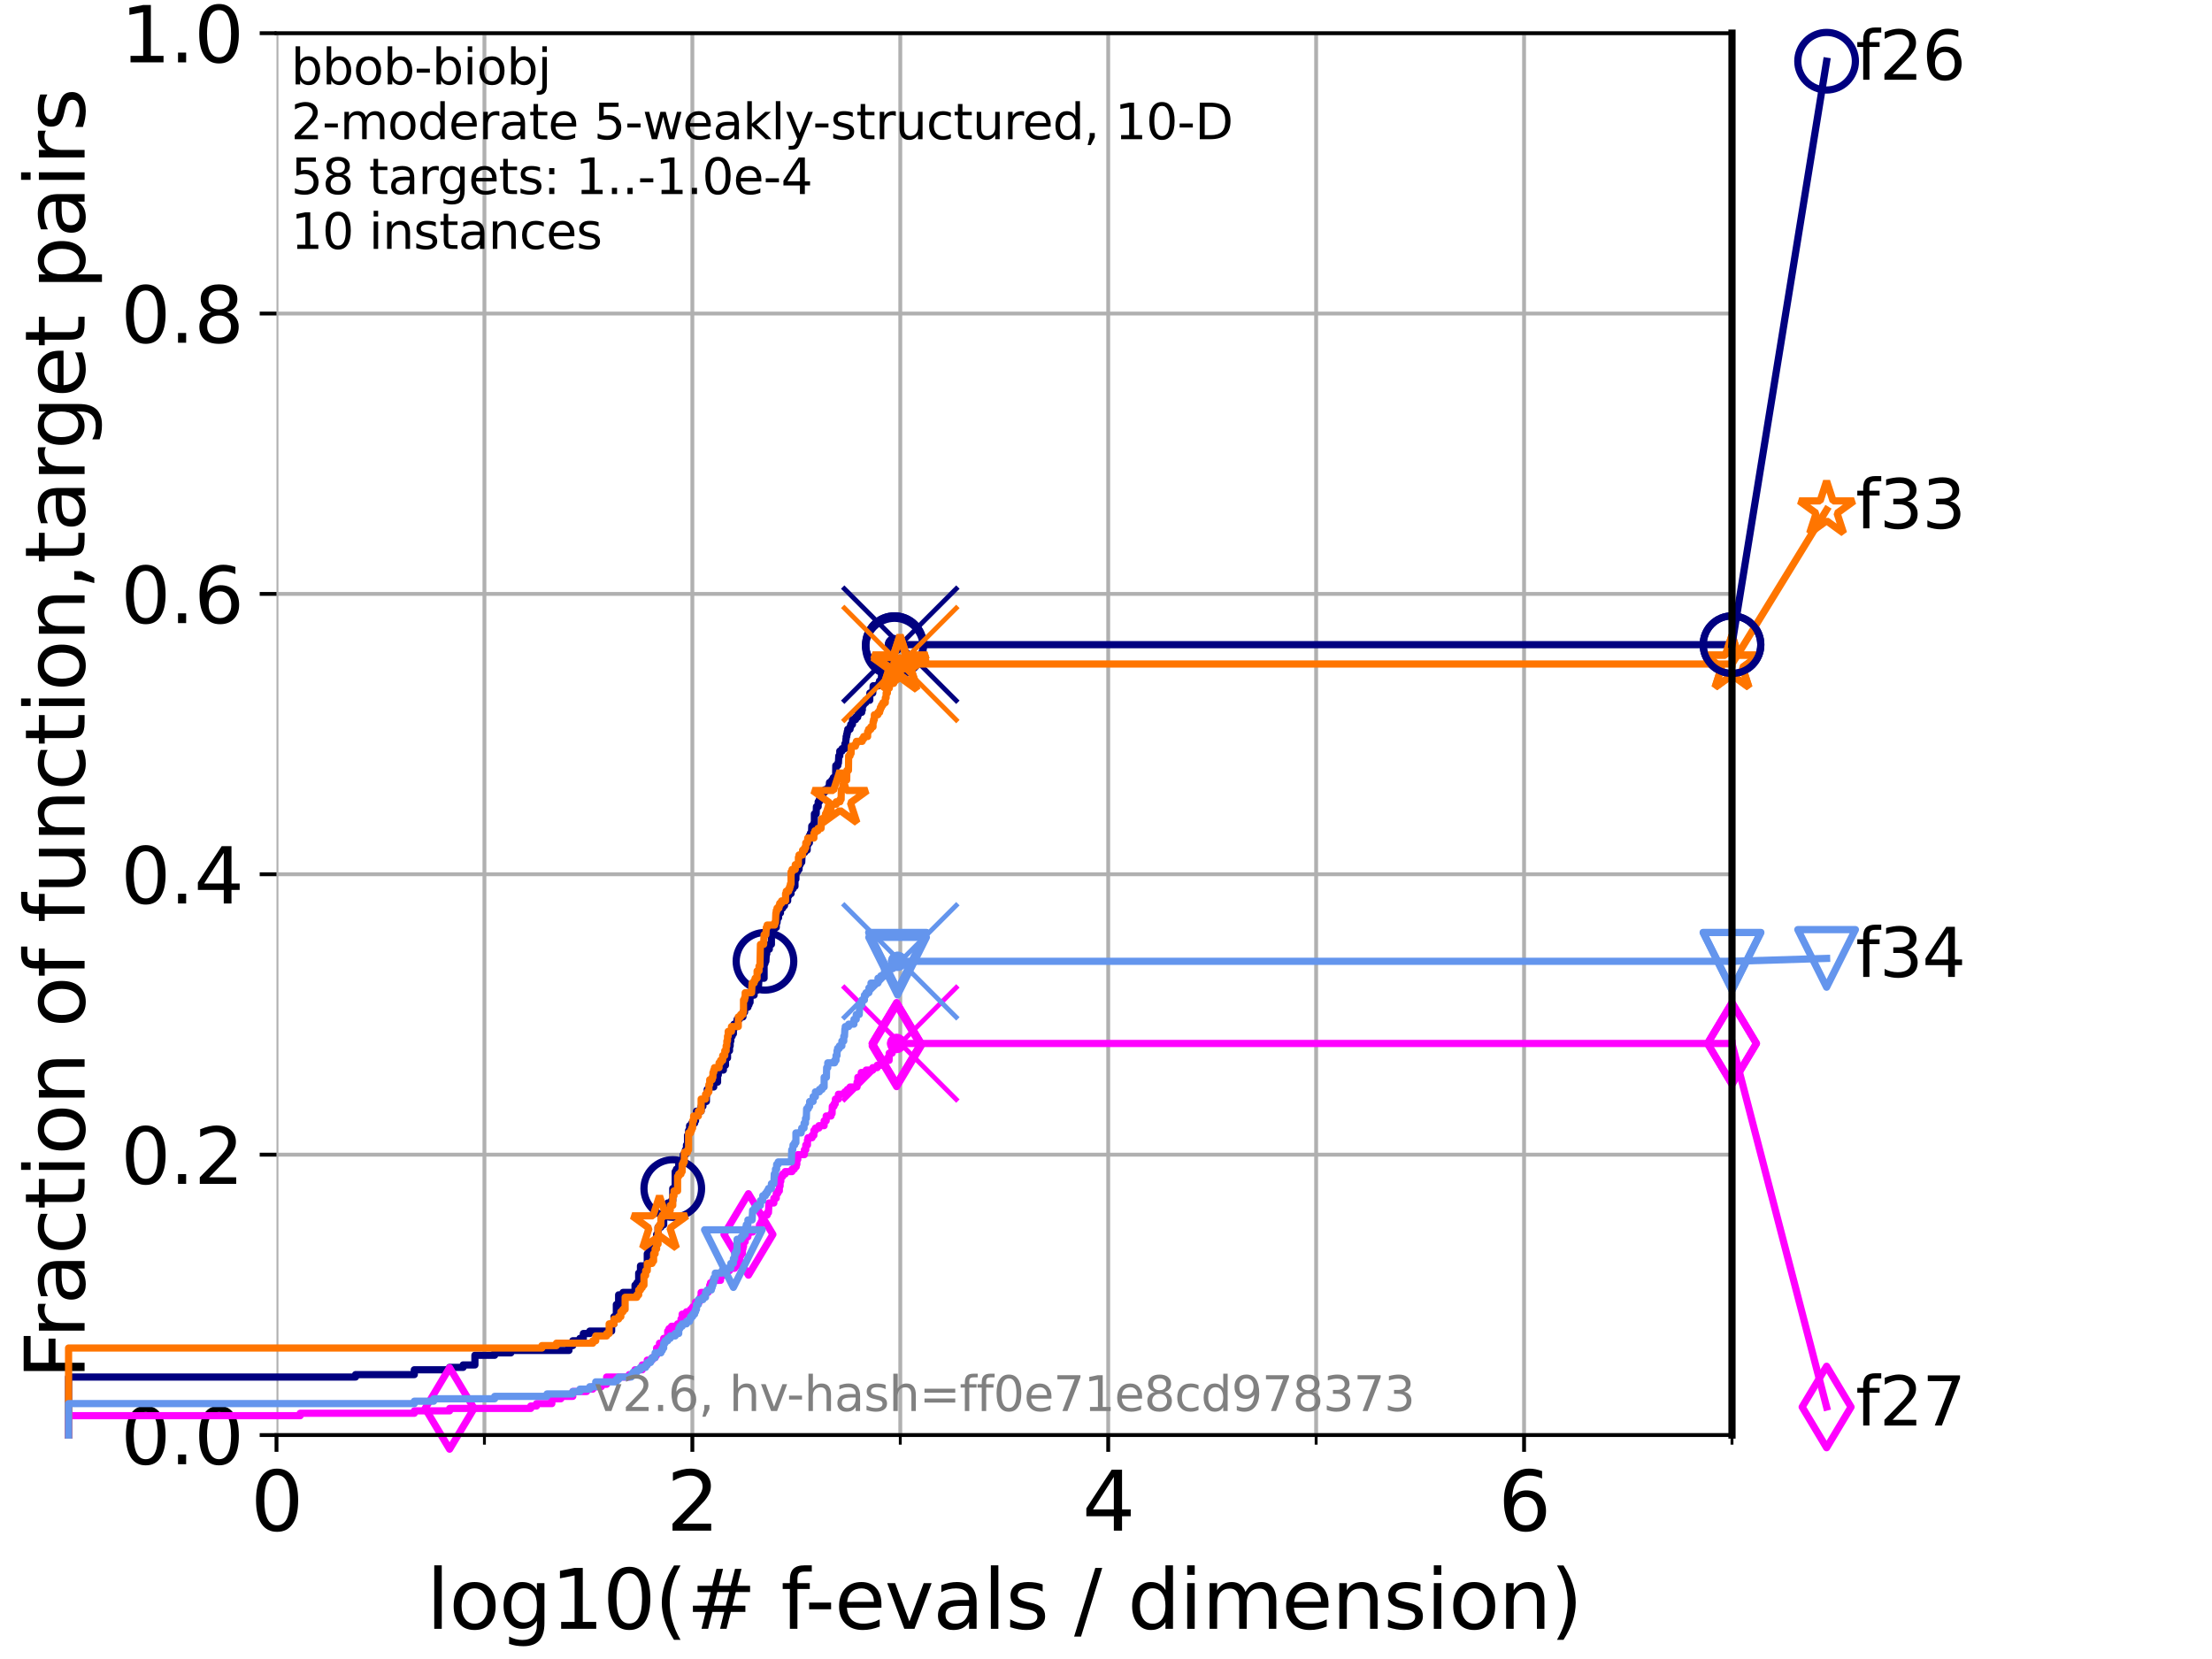 <?xml version="1.0" encoding="utf-8" standalone="no"?>
<!DOCTYPE svg PUBLIC "-//W3C//DTD SVG 1.1//EN"
  "http://www.w3.org/Graphics/SVG/1.1/DTD/svg11.dtd">
<svg xmlns:xlink="http://www.w3.org/1999/xlink" width="460.8pt" height="345.6pt" viewBox="0 0 460.8 345.6" xmlns="http://www.w3.org/2000/svg" version="1.1">
 <defs>
  <style type="text/css">*{stroke-linejoin: round; stroke-linecap: butt}</style>
 </defs>
 <g id="figure_1">
  <g id="patch_1">
   <path d="M 0 345.6 
L 460.8 345.6 
L 460.8 0 
L 0 0 
z
" style="fill: #ffffff"/>
  </g>
  <g id="axes_1">
   <g id="patch_2">
    <path d="M 57.6 298.944 
L 360.806 298.944 
L 360.806 6.912 
L 57.6 6.912 
z
" style="fill: #ffffff"/>
   </g>
   <g id="matplotlib.axis_1">
    <g id="xtick_1">
     <g id="line2d_1">
      <path d="M 57.6 298.944 
L 57.6 6.912 
" clip-path="url(#pb264b563df)" style="fill: none; stroke: #b0b0b0; stroke-width: 0.8; stroke-linecap: square"/>
     </g>
     <g id="line2d_2">
      <defs>
       <path id="m623fc00d20" d="M 0 0 
L 0 3.5 
" style="stroke: #000000; stroke-width: 0.8"/>
      </defs>
      <g>
       <use xlink:href="#m623fc00d20" x="57.6" y="298.944" style="stroke: #000000; stroke-width: 0.8"/>
      </g>
     </g>
     <g id="text_1">
      <!-- 0 -->
      <g transform="translate(52.192 318.861) scale(0.17 -0.17)">
       <defs>
        <path id="DejaVuSans-30" d="M 2034 4250 
Q 1547 4250 1301 3770 
Q 1056 3291 1056 2328 
Q 1056 1369 1301 889 
Q 1547 409 2034 409 
Q 2525 409 2770 889 
Q 3016 1369 3016 2328 
Q 3016 3291 2770 3770 
Q 2525 4250 2034 4250 
z
M 2034 4750 
Q 2819 4750 3233 4129 
Q 3647 3509 3647 2328 
Q 3647 1150 3233 529 
Q 2819 -91 2034 -91 
Q 1250 -91 836 529 
Q 422 1150 422 2328 
Q 422 3509 836 4129 
Q 1250 4750 2034 4750 
z
" transform="scale(0.016)"/>
       </defs>
       <use xlink:href="#DejaVuSans-30"/>
      </g>
     </g>
    </g>
    <g id="xtick_2">
     <g id="line2d_3">
      <path d="M 144.23 298.944 
L 144.23 6.912 
" clip-path="url(#pb264b563df)" style="fill: none; stroke: #b0b0b0; stroke-width: 0.8; stroke-linecap: square"/>
     </g>
     <g id="line2d_4">
      <g>
       <use xlink:href="#m623fc00d20" x="144.23" y="298.944" style="stroke: #000000; stroke-width: 0.8"/>
      </g>
     </g>
     <g id="text_2">
      <!-- 2 -->
      <g transform="translate(138.822 318.861) scale(0.17 -0.17)">
       <defs>
        <path id="DejaVuSans-32" d="M 1228 531 
L 3431 531 
L 3431 0 
L 469 0 
L 469 531 
Q 828 903 1448 1529 
Q 2069 2156 2228 2338 
Q 2531 2678 2651 2914 
Q 2772 3150 2772 3378 
Q 2772 3750 2511 3984 
Q 2250 4219 1831 4219 
Q 1534 4219 1204 4116 
Q 875 4013 500 3803 
L 500 4441 
Q 881 4594 1212 4672 
Q 1544 4750 1819 4750 
Q 2544 4750 2975 4387 
Q 3406 4025 3406 3419 
Q 3406 3131 3298 2873 
Q 3191 2616 2906 2266 
Q 2828 2175 2409 1742 
Q 1991 1309 1228 531 
z
" transform="scale(0.016)"/>
       </defs>
       <use xlink:href="#DejaVuSans-32"/>
      </g>
     </g>
    </g>
    <g id="xtick_3">
     <g id="line2d_5">
      <path d="M 230.861 298.944 
L 230.861 6.912 
" clip-path="url(#pb264b563df)" style="fill: none; stroke: #b0b0b0; stroke-width: 0.8; stroke-linecap: square"/>
     </g>
     <g id="line2d_6">
      <g>
       <use xlink:href="#m623fc00d20" x="230.861" y="298.944" style="stroke: #000000; stroke-width: 0.8"/>
      </g>
     </g>
     <g id="text_3">
      <!-- 4 -->
      <g transform="translate(225.453 318.861) scale(0.17 -0.17)">
       <defs>
        <path id="DejaVuSans-34" d="M 2419 4116 
L 825 1625 
L 2419 1625 
L 2419 4116 
z
M 2253 4666 
L 3047 4666 
L 3047 1625 
L 3713 1625 
L 3713 1100 
L 3047 1100 
L 3047 0 
L 2419 0 
L 2419 1100 
L 313 1100 
L 313 1709 
L 2253 4666 
z
" transform="scale(0.016)"/>
       </defs>
       <use xlink:href="#DejaVuSans-34"/>
      </g>
     </g>
    </g>
    <g id="xtick_4">
     <g id="line2d_7">
      <path d="M 317.491 298.944 
L 317.491 6.912 
" clip-path="url(#pb264b563df)" style="fill: none; stroke: #b0b0b0; stroke-width: 0.8; stroke-linecap: square"/>
     </g>
     <g id="line2d_8">
      <g>
       <use xlink:href="#m623fc00d20" x="317.491" y="298.944" style="stroke: #000000; stroke-width: 0.8"/>
      </g>
     </g>
     <g id="text_4">
      <!-- 6 -->
      <g transform="translate(312.083 318.861) scale(0.17 -0.17)">
       <defs>
        <path id="DejaVuSans-36" d="M 2113 2584 
Q 1688 2584 1439 2293 
Q 1191 2003 1191 1497 
Q 1191 994 1439 701 
Q 1688 409 2113 409 
Q 2538 409 2786 701 
Q 3034 994 3034 1497 
Q 3034 2003 2786 2293 
Q 2538 2584 2113 2584 
z
M 3366 4563 
L 3366 3988 
Q 3128 4100 2886 4159 
Q 2644 4219 2406 4219 
Q 1781 4219 1451 3797 
Q 1122 3375 1075 2522 
Q 1259 2794 1537 2939 
Q 1816 3084 2150 3084 
Q 2853 3084 3261 2657 
Q 3669 2231 3669 1497 
Q 3669 778 3244 343 
Q 2819 -91 2113 -91 
Q 1303 -91 875 529 
Q 447 1150 447 2328 
Q 447 3434 972 4092 
Q 1497 4750 2381 4750 
Q 2619 4750 2861 4703 
Q 3103 4656 3366 4563 
z
" transform="scale(0.016)"/>
       </defs>
       <use xlink:href="#DejaVuSans-36"/>
      </g>
     </g>
    </g>
    <g id="xtick_5">
     <g id="line2d_9">
      <path d="M 100.915 298.944 
L 100.915 6.912 
" clip-path="url(#pb264b563df)" style="fill: none; stroke: #b0b0b0; stroke-width: 0.8; stroke-linecap: square"/>
     </g>
     <g id="line2d_10">
      <defs>
       <path id="m18ee505ff6" d="M 0 0 
L 0 2 
" style="stroke: #000000; stroke-width: 0.6"/>
      </defs>
      <g>
       <use xlink:href="#m18ee505ff6" x="100.915" y="298.944" style="stroke: #000000; stroke-width: 0.6"/>
      </g>
     </g>
    </g>
    <g id="xtick_6">
     <g id="line2d_11">
      <path d="M 187.546 298.944 
L 187.546 6.912 
" clip-path="url(#pb264b563df)" style="fill: none; stroke: #b0b0b0; stroke-width: 0.8; stroke-linecap: square"/>
     </g>
     <g id="line2d_12">
      <g>
       <use xlink:href="#m18ee505ff6" x="187.546" y="298.944" style="stroke: #000000; stroke-width: 0.6"/>
      </g>
     </g>
    </g>
    <g id="xtick_7">
     <g id="line2d_13">
      <path d="M 274.176 298.944 
L 274.176 6.912 
" clip-path="url(#pb264b563df)" style="fill: none; stroke: #b0b0b0; stroke-width: 0.8; stroke-linecap: square"/>
     </g>
     <g id="line2d_14">
      <g>
       <use xlink:href="#m18ee505ff6" x="274.176" y="298.944" style="stroke: #000000; stroke-width: 0.6"/>
      </g>
     </g>
    </g>
    <g id="xtick_8">
     <g id="line2d_15">
      <path d="M 360.806 298.944 
L 360.806 6.912 
" clip-path="url(#pb264b563df)" style="fill: none; stroke: #b0b0b0; stroke-width: 0.8; stroke-linecap: square"/>
     </g>
     <g id="line2d_16">
      <g>
       <use xlink:href="#m18ee505ff6" x="360.806" y="298.944" style="stroke: #000000; stroke-width: 0.6"/>
      </g>
     </g>
    </g>
    <g id="text_5">
     <!-- log10(# f-evals / dimension) -->
     <g transform="translate(88.823 339.314) scale(0.17 -0.17)">
      <defs>
       <path id="DejaVuSans-6c" d="M 603 4863 
L 1178 4863 
L 1178 0 
L 603 0 
L 603 4863 
z
" transform="scale(0.016)"/>
       <path id="DejaVuSans-6f" d="M 1959 3097 
Q 1497 3097 1228 2736 
Q 959 2375 959 1747 
Q 959 1119 1226 758 
Q 1494 397 1959 397 
Q 2419 397 2687 759 
Q 2956 1122 2956 1747 
Q 2956 2369 2687 2733 
Q 2419 3097 1959 3097 
z
M 1959 3584 
Q 2709 3584 3137 3096 
Q 3566 2609 3566 1747 
Q 3566 888 3137 398 
Q 2709 -91 1959 -91 
Q 1206 -91 779 398 
Q 353 888 353 1747 
Q 353 2609 779 3096 
Q 1206 3584 1959 3584 
z
" transform="scale(0.016)"/>
       <path id="DejaVuSans-67" d="M 2906 1791 
Q 2906 2416 2648 2759 
Q 2391 3103 1925 3103 
Q 1463 3103 1205 2759 
Q 947 2416 947 1791 
Q 947 1169 1205 825 
Q 1463 481 1925 481 
Q 2391 481 2648 825 
Q 2906 1169 2906 1791 
z
M 3481 434 
Q 3481 -459 3084 -895 
Q 2688 -1331 1869 -1331 
Q 1566 -1331 1297 -1286 
Q 1028 -1241 775 -1147 
L 775 -588 
Q 1028 -725 1275 -790 
Q 1522 -856 1778 -856 
Q 2344 -856 2625 -561 
Q 2906 -266 2906 331 
L 2906 616 
Q 2728 306 2450 153 
Q 2172 0 1784 0 
Q 1141 0 747 490 
Q 353 981 353 1791 
Q 353 2603 747 3093 
Q 1141 3584 1784 3584 
Q 2172 3584 2450 3431 
Q 2728 3278 2906 2969 
L 2906 3500 
L 3481 3500 
L 3481 434 
z
" transform="scale(0.016)"/>
       <path id="DejaVuSans-31" d="M 794 531 
L 1825 531 
L 1825 4091 
L 703 3866 
L 703 4441 
L 1819 4666 
L 2450 4666 
L 2450 531 
L 3481 531 
L 3481 0 
L 794 0 
L 794 531 
z
" transform="scale(0.016)"/>
       <path id="DejaVuSans-28" d="M 1984 4856 
Q 1566 4138 1362 3434 
Q 1159 2731 1159 2009 
Q 1159 1288 1364 580 
Q 1569 -128 1984 -844 
L 1484 -844 
Q 1016 -109 783 600 
Q 550 1309 550 2009 
Q 550 2706 781 3412 
Q 1013 4119 1484 4856 
L 1984 4856 
z
" transform="scale(0.016)"/>
       <path id="DejaVuSans-23" d="M 3272 2816 
L 2363 2816 
L 2100 1772 
L 3016 1772 
L 3272 2816 
z
M 2803 4594 
L 2478 3297 
L 3391 3297 
L 3719 4594 
L 4219 4594 
L 3897 3297 
L 4872 3297 
L 4872 2816 
L 3775 2816 
L 3519 1772 
L 4513 1772 
L 4513 1294 
L 3397 1294 
L 3072 0 
L 2572 0 
L 2894 1294 
L 1978 1294 
L 1656 0 
L 1153 0 
L 1478 1294 
L 494 1294 
L 494 1772 
L 1594 1772 
L 1856 2816 
L 850 2816 
L 850 3297 
L 1978 3297 
L 2297 4594 
L 2803 4594 
z
" transform="scale(0.016)"/>
       <path id="DejaVuSans-20" transform="scale(0.016)"/>
       <path id="DejaVuSans-66" d="M 2375 4863 
L 2375 4384 
L 1825 4384 
Q 1516 4384 1395 4259 
Q 1275 4134 1275 3809 
L 1275 3500 
L 2222 3500 
L 2222 3053 
L 1275 3053 
L 1275 0 
L 697 0 
L 697 3053 
L 147 3053 
L 147 3500 
L 697 3500 
L 697 3744 
Q 697 4328 969 4595 
Q 1241 4863 1831 4863 
L 2375 4863 
z
" transform="scale(0.016)"/>
       <path id="DejaVuSans-2d" d="M 313 2009 
L 1997 2009 
L 1997 1497 
L 313 1497 
L 313 2009 
z
" transform="scale(0.016)"/>
       <path id="DejaVuSans-65" d="M 3597 1894 
L 3597 1613 
L 953 1613 
Q 991 1019 1311 708 
Q 1631 397 2203 397 
Q 2534 397 2845 478 
Q 3156 559 3463 722 
L 3463 178 
Q 3153 47 2828 -22 
Q 2503 -91 2169 -91 
Q 1331 -91 842 396 
Q 353 884 353 1716 
Q 353 2575 817 3079 
Q 1281 3584 2069 3584 
Q 2775 3584 3186 3129 
Q 3597 2675 3597 1894 
z
M 3022 2063 
Q 3016 2534 2758 2815 
Q 2500 3097 2075 3097 
Q 1594 3097 1305 2825 
Q 1016 2553 972 2059 
L 3022 2063 
z
" transform="scale(0.016)"/>
       <path id="DejaVuSans-76" d="M 191 3500 
L 800 3500 
L 1894 563 
L 2988 3500 
L 3597 3500 
L 2284 0 
L 1503 0 
L 191 3500 
z
" transform="scale(0.016)"/>
       <path id="DejaVuSans-61" d="M 2194 1759 
Q 1497 1759 1228 1600 
Q 959 1441 959 1056 
Q 959 750 1161 570 
Q 1363 391 1709 391 
Q 2188 391 2477 730 
Q 2766 1069 2766 1631 
L 2766 1759 
L 2194 1759 
z
M 3341 1997 
L 3341 0 
L 2766 0 
L 2766 531 
Q 2569 213 2275 61 
Q 1981 -91 1556 -91 
Q 1019 -91 701 211 
Q 384 513 384 1019 
Q 384 1609 779 1909 
Q 1175 2209 1959 2209 
L 2766 2209 
L 2766 2266 
Q 2766 2663 2505 2880 
Q 2244 3097 1772 3097 
Q 1472 3097 1187 3025 
Q 903 2953 641 2809 
L 641 3341 
Q 956 3463 1253 3523 
Q 1550 3584 1831 3584 
Q 2591 3584 2966 3190 
Q 3341 2797 3341 1997 
z
" transform="scale(0.016)"/>
       <path id="DejaVuSans-73" d="M 2834 3397 
L 2834 2853 
Q 2591 2978 2328 3040 
Q 2066 3103 1784 3103 
Q 1356 3103 1142 2972 
Q 928 2841 928 2578 
Q 928 2378 1081 2264 
Q 1234 2150 1697 2047 
L 1894 2003 
Q 2506 1872 2764 1633 
Q 3022 1394 3022 966 
Q 3022 478 2636 193 
Q 2250 -91 1575 -91 
Q 1294 -91 989 -36 
Q 684 19 347 128 
L 347 722 
Q 666 556 975 473 
Q 1284 391 1588 391 
Q 1994 391 2212 530 
Q 2431 669 2431 922 
Q 2431 1156 2273 1281 
Q 2116 1406 1581 1522 
L 1381 1569 
Q 847 1681 609 1914 
Q 372 2147 372 2553 
Q 372 3047 722 3315 
Q 1072 3584 1716 3584 
Q 2034 3584 2315 3537 
Q 2597 3491 2834 3397 
z
" transform="scale(0.016)"/>
       <path id="DejaVuSans-2f" d="M 1625 4666 
L 2156 4666 
L 531 -594 
L 0 -594 
L 1625 4666 
z
" transform="scale(0.016)"/>
       <path id="DejaVuSans-64" d="M 2906 2969 
L 2906 4863 
L 3481 4863 
L 3481 0 
L 2906 0 
L 2906 525 
Q 2725 213 2448 61 
Q 2172 -91 1784 -91 
Q 1150 -91 751 415 
Q 353 922 353 1747 
Q 353 2572 751 3078 
Q 1150 3584 1784 3584 
Q 2172 3584 2448 3432 
Q 2725 3281 2906 2969 
z
M 947 1747 
Q 947 1113 1208 752 
Q 1469 391 1925 391 
Q 2381 391 2643 752 
Q 2906 1113 2906 1747 
Q 2906 2381 2643 2742 
Q 2381 3103 1925 3103 
Q 1469 3103 1208 2742 
Q 947 2381 947 1747 
z
" transform="scale(0.016)"/>
       <path id="DejaVuSans-69" d="M 603 3500 
L 1178 3500 
L 1178 0 
L 603 0 
L 603 3500 
z
M 603 4863 
L 1178 4863 
L 1178 4134 
L 603 4134 
L 603 4863 
z
" transform="scale(0.016)"/>
       <path id="DejaVuSans-6d" d="M 3328 2828 
Q 3544 3216 3844 3400 
Q 4144 3584 4550 3584 
Q 5097 3584 5394 3201 
Q 5691 2819 5691 2113 
L 5691 0 
L 5113 0 
L 5113 2094 
Q 5113 2597 4934 2840 
Q 4756 3084 4391 3084 
Q 3944 3084 3684 2787 
Q 3425 2491 3425 1978 
L 3425 0 
L 2847 0 
L 2847 2094 
Q 2847 2600 2669 2842 
Q 2491 3084 2119 3084 
Q 1678 3084 1418 2786 
Q 1159 2488 1159 1978 
L 1159 0 
L 581 0 
L 581 3500 
L 1159 3500 
L 1159 2956 
Q 1356 3278 1631 3431 
Q 1906 3584 2284 3584 
Q 2666 3584 2933 3390 
Q 3200 3197 3328 2828 
z
" transform="scale(0.016)"/>
       <path id="DejaVuSans-6e" d="M 3513 2113 
L 3513 0 
L 2938 0 
L 2938 2094 
Q 2938 2591 2744 2837 
Q 2550 3084 2163 3084 
Q 1697 3084 1428 2787 
Q 1159 2491 1159 1978 
L 1159 0 
L 581 0 
L 581 3500 
L 1159 3500 
L 1159 2956 
Q 1366 3272 1645 3428 
Q 1925 3584 2291 3584 
Q 2894 3584 3203 3211 
Q 3513 2838 3513 2113 
z
" transform="scale(0.016)"/>
       <path id="DejaVuSans-29" d="M 513 4856 
L 1013 4856 
Q 1481 4119 1714 3412 
Q 1947 2706 1947 2009 
Q 1947 1309 1714 600 
Q 1481 -109 1013 -844 
L 513 -844 
Q 928 -128 1133 580 
Q 1338 1288 1338 2009 
Q 1338 2731 1133 3434 
Q 928 4138 513 4856 
z
" transform="scale(0.016)"/>
      </defs>
      <use xlink:href="#DejaVuSans-6c"/>
      <use xlink:href="#DejaVuSans-6f" x="27.783"/>
      <use xlink:href="#DejaVuSans-67" x="88.965"/>
      <use xlink:href="#DejaVuSans-31" x="152.441"/>
      <use xlink:href="#DejaVuSans-30" x="216.064"/>
      <use xlink:href="#DejaVuSans-28" x="279.688"/>
      <use xlink:href="#DejaVuSans-23" x="318.701"/>
      <use xlink:href="#DejaVuSans-20" x="402.49"/>
      <use xlink:href="#DejaVuSans-66" x="434.277"/>
      <use xlink:href="#DejaVuSans-2d" x="463.982"/>
      <use xlink:href="#DejaVuSans-65" x="500.066"/>
      <use xlink:href="#DejaVuSans-76" x="561.59"/>
      <use xlink:href="#DejaVuSans-61" x="620.77"/>
      <use xlink:href="#DejaVuSans-6c" x="682.049"/>
      <use xlink:href="#DejaVuSans-73" x="709.832"/>
      <use xlink:href="#DejaVuSans-20" x="761.932"/>
      <use xlink:href="#DejaVuSans-2f" x="793.719"/>
      <use xlink:href="#DejaVuSans-20" x="827.41"/>
      <use xlink:href="#DejaVuSans-64" x="859.197"/>
      <use xlink:href="#DejaVuSans-69" x="922.674"/>
      <use xlink:href="#DejaVuSans-6d" x="950.457"/>
      <use xlink:href="#DejaVuSans-65" x="1047.869"/>
      <use xlink:href="#DejaVuSans-6e" x="1109.393"/>
      <use xlink:href="#DejaVuSans-73" x="1172.771"/>
      <use xlink:href="#DejaVuSans-69" x="1224.871"/>
      <use xlink:href="#DejaVuSans-6f" x="1252.654"/>
      <use xlink:href="#DejaVuSans-6e" x="1313.836"/>
      <use xlink:href="#DejaVuSans-29" x="1377.215"/>
     </g>
    </g>
   </g>
   <g id="matplotlib.axis_2">
    <g id="ytick_1">
     <g id="line2d_17">
      <path d="M 57.6 298.944 
L 360.806 298.944 
" clip-path="url(#pb264b563df)" style="fill: none; stroke: #b0b0b0; stroke-width: 0.8; stroke-linecap: square"/>
     </g>
     <g id="line2d_18">
      <defs>
       <path id="m2d95da3381" d="M 0 0 
L -3.5 0 
" style="stroke: #000000; stroke-width: 0.8"/>
      </defs>
      <g>
       <use xlink:href="#m2d95da3381" x="57.6" y="298.944" style="stroke: #000000; stroke-width: 0.8"/>
      </g>
     </g>
     <g id="text_6">
      <!-- 0.0 -->
      <g transform="translate(25.155 305.023) scale(0.16 -0.16)">
       <defs>
        <path id="DejaVuSans-2e" d="M 684 794 
L 1344 794 
L 1344 0 
L 684 0 
L 684 794 
z
" transform="scale(0.016)"/>
       </defs>
       <use xlink:href="#DejaVuSans-30"/>
       <use xlink:href="#DejaVuSans-2e" x="63.623"/>
       <use xlink:href="#DejaVuSans-30" x="95.41"/>
      </g>
     </g>
    </g>
    <g id="ytick_2">
     <g id="line2d_19">
      <path d="M 57.6 240.538 
L 360.806 240.538 
" clip-path="url(#pb264b563df)" style="fill: none; stroke: #b0b0b0; stroke-width: 0.8; stroke-linecap: square"/>
     </g>
     <g id="line2d_20">
      <g>
       <use xlink:href="#m2d95da3381" x="57.6" y="240.538" style="stroke: #000000; stroke-width: 0.8"/>
      </g>
     </g>
     <g id="text_7">
      <!-- 0.2 -->
      <g transform="translate(25.155 246.616) scale(0.16 -0.16)">
       <use xlink:href="#DejaVuSans-30"/>
       <use xlink:href="#DejaVuSans-2e" x="63.623"/>
       <use xlink:href="#DejaVuSans-32" x="95.41"/>
      </g>
     </g>
    </g>
    <g id="ytick_3">
     <g id="line2d_21">
      <path d="M 57.6 182.131 
L 360.806 182.131 
" clip-path="url(#pb264b563df)" style="fill: none; stroke: #b0b0b0; stroke-width: 0.8; stroke-linecap: square"/>
     </g>
     <g id="line2d_22">
      <g>
       <use xlink:href="#m2d95da3381" x="57.6" y="182.131" style="stroke: #000000; stroke-width: 0.8"/>
      </g>
     </g>
     <g id="text_8">
      <!-- 0.4 -->
      <g transform="translate(25.155 188.21) scale(0.16 -0.16)">
       <use xlink:href="#DejaVuSans-30"/>
       <use xlink:href="#DejaVuSans-2e" x="63.623"/>
       <use xlink:href="#DejaVuSans-34" x="95.41"/>
      </g>
     </g>
    </g>
    <g id="ytick_4">
     <g id="line2d_23">
      <path d="M 57.6 123.725 
L 360.806 123.725 
" clip-path="url(#pb264b563df)" style="fill: none; stroke: #b0b0b0; stroke-width: 0.8; stroke-linecap: square"/>
     </g>
     <g id="line2d_24">
      <g>
       <use xlink:href="#m2d95da3381" x="57.6" y="123.725" style="stroke: #000000; stroke-width: 0.8"/>
      </g>
     </g>
     <g id="text_9">
      <!-- 0.6 -->
      <g transform="translate(25.155 129.804) scale(0.16 -0.16)">
       <use xlink:href="#DejaVuSans-30"/>
       <use xlink:href="#DejaVuSans-2e" x="63.623"/>
       <use xlink:href="#DejaVuSans-36" x="95.41"/>
      </g>
     </g>
    </g>
    <g id="ytick_5">
     <g id="line2d_25">
      <path d="M 57.6 65.318 
L 360.806 65.318 
" clip-path="url(#pb264b563df)" style="fill: none; stroke: #b0b0b0; stroke-width: 0.8; stroke-linecap: square"/>
     </g>
     <g id="line2d_26">
      <g>
       <use xlink:href="#m2d95da3381" x="57.6" y="65.318" style="stroke: #000000; stroke-width: 0.8"/>
      </g>
     </g>
     <g id="text_10">
      <!-- 0.8 -->
      <g transform="translate(25.155 71.397) scale(0.16 -0.16)">
       <defs>
        <path id="DejaVuSans-38" d="M 2034 2216 
Q 1584 2216 1326 1975 
Q 1069 1734 1069 1313 
Q 1069 891 1326 650 
Q 1584 409 2034 409 
Q 2484 409 2743 651 
Q 3003 894 3003 1313 
Q 3003 1734 2745 1975 
Q 2488 2216 2034 2216 
z
M 1403 2484 
Q 997 2584 770 2862 
Q 544 3141 544 3541 
Q 544 4100 942 4425 
Q 1341 4750 2034 4750 
Q 2731 4750 3128 4425 
Q 3525 4100 3525 3541 
Q 3525 3141 3298 2862 
Q 3072 2584 2669 2484 
Q 3125 2378 3379 2068 
Q 3634 1759 3634 1313 
Q 3634 634 3220 271 
Q 2806 -91 2034 -91 
Q 1263 -91 848 271 
Q 434 634 434 1313 
Q 434 1759 690 2068 
Q 947 2378 1403 2484 
z
M 1172 3481 
Q 1172 3119 1398 2916 
Q 1625 2713 2034 2713 
Q 2441 2713 2670 2916 
Q 2900 3119 2900 3481 
Q 2900 3844 2670 4047 
Q 2441 4250 2034 4250 
Q 1625 4250 1398 4047 
Q 1172 3844 1172 3481 
z
" transform="scale(0.016)"/>
       </defs>
       <use xlink:href="#DejaVuSans-30"/>
       <use xlink:href="#DejaVuSans-2e" x="63.623"/>
       <use xlink:href="#DejaVuSans-38" x="95.41"/>
      </g>
     </g>
    </g>
    <g id="ytick_6">
     <g id="line2d_27">
      <path d="M 57.6 6.912 
L 360.806 6.912 
" clip-path="url(#pb264b563df)" style="fill: none; stroke: #b0b0b0; stroke-width: 0.8; stroke-linecap: square"/>
     </g>
     <g id="line2d_28">
      <g>
       <use xlink:href="#m2d95da3381" x="57.6" y="6.912" style="stroke: #000000; stroke-width: 0.8"/>
      </g>
     </g>
     <g id="text_11">
      <!-- 1.0 -->
      <g transform="translate(25.155 12.991) scale(0.16 -0.16)">
       <use xlink:href="#DejaVuSans-31"/>
       <use xlink:href="#DejaVuSans-2e" x="63.623"/>
       <use xlink:href="#DejaVuSans-30" x="95.41"/>
      </g>
     </g>
    </g>
    <g id="text_12">
     <!-- Fraction of function,target pairs -->
     <g transform="translate(17.62 287.313) rotate(-90) scale(0.17 -0.17)">
      <defs>
       <path id="DejaVuSans-46" d="M 628 4666 
L 3309 4666 
L 3309 4134 
L 1259 4134 
L 1259 2759 
L 3109 2759 
L 3109 2228 
L 1259 2228 
L 1259 0 
L 628 0 
L 628 4666 
z
" transform="scale(0.016)"/>
       <path id="DejaVuSans-72" d="M 2631 2963 
Q 2534 3019 2420 3045 
Q 2306 3072 2169 3072 
Q 1681 3072 1420 2755 
Q 1159 2438 1159 1844 
L 1159 0 
L 581 0 
L 581 3500 
L 1159 3500 
L 1159 2956 
Q 1341 3275 1631 3429 
Q 1922 3584 2338 3584 
Q 2397 3584 2469 3576 
Q 2541 3569 2628 3553 
L 2631 2963 
z
" transform="scale(0.016)"/>
       <path id="DejaVuSans-63" d="M 3122 3366 
L 3122 2828 
Q 2878 2963 2633 3030 
Q 2388 3097 2138 3097 
Q 1578 3097 1268 2742 
Q 959 2388 959 1747 
Q 959 1106 1268 751 
Q 1578 397 2138 397 
Q 2388 397 2633 464 
Q 2878 531 3122 666 
L 3122 134 
Q 2881 22 2623 -34 
Q 2366 -91 2075 -91 
Q 1284 -91 818 406 
Q 353 903 353 1747 
Q 353 2603 823 3093 
Q 1294 3584 2113 3584 
Q 2378 3584 2631 3529 
Q 2884 3475 3122 3366 
z
" transform="scale(0.016)"/>
       <path id="DejaVuSans-74" d="M 1172 4494 
L 1172 3500 
L 2356 3500 
L 2356 3053 
L 1172 3053 
L 1172 1153 
Q 1172 725 1289 603 
Q 1406 481 1766 481 
L 2356 481 
L 2356 0 
L 1766 0 
Q 1100 0 847 248 
Q 594 497 594 1153 
L 594 3053 
L 172 3053 
L 172 3500 
L 594 3500 
L 594 4494 
L 1172 4494 
z
" transform="scale(0.016)"/>
       <path id="DejaVuSans-75" d="M 544 1381 
L 544 3500 
L 1119 3500 
L 1119 1403 
Q 1119 906 1312 657 
Q 1506 409 1894 409 
Q 2359 409 2629 706 
Q 2900 1003 2900 1516 
L 2900 3500 
L 3475 3500 
L 3475 0 
L 2900 0 
L 2900 538 
Q 2691 219 2414 64 
Q 2138 -91 1772 -91 
Q 1169 -91 856 284 
Q 544 659 544 1381 
z
M 1991 3584 
L 1991 3584 
z
" transform="scale(0.016)"/>
       <path id="DejaVuSans-2c" d="M 750 794 
L 1409 794 
L 1409 256 
L 897 -744 
L 494 -744 
L 750 256 
L 750 794 
z
" transform="scale(0.016)"/>
       <path id="DejaVuSans-70" d="M 1159 525 
L 1159 -1331 
L 581 -1331 
L 581 3500 
L 1159 3500 
L 1159 2969 
Q 1341 3281 1617 3432 
Q 1894 3584 2278 3584 
Q 2916 3584 3314 3078 
Q 3713 2572 3713 1747 
Q 3713 922 3314 415 
Q 2916 -91 2278 -91 
Q 1894 -91 1617 61 
Q 1341 213 1159 525 
z
M 3116 1747 
Q 3116 2381 2855 2742 
Q 2594 3103 2138 3103 
Q 1681 3103 1420 2742 
Q 1159 2381 1159 1747 
Q 1159 1113 1420 752 
Q 1681 391 2138 391 
Q 2594 391 2855 752 
Q 3116 1113 3116 1747 
z
" transform="scale(0.016)"/>
      </defs>
      <use xlink:href="#DejaVuSans-46"/>
      <use xlink:href="#DejaVuSans-72" x="50.27"/>
      <use xlink:href="#DejaVuSans-61" x="91.383"/>
      <use xlink:href="#DejaVuSans-63" x="152.662"/>
      <use xlink:href="#DejaVuSans-74" x="207.643"/>
      <use xlink:href="#DejaVuSans-69" x="246.852"/>
      <use xlink:href="#DejaVuSans-6f" x="274.635"/>
      <use xlink:href="#DejaVuSans-6e" x="335.816"/>
      <use xlink:href="#DejaVuSans-20" x="399.195"/>
      <use xlink:href="#DejaVuSans-6f" x="430.982"/>
      <use xlink:href="#DejaVuSans-66" x="492.164"/>
      <use xlink:href="#DejaVuSans-20" x="527.369"/>
      <use xlink:href="#DejaVuSans-66" x="559.156"/>
      <use xlink:href="#DejaVuSans-75" x="594.361"/>
      <use xlink:href="#DejaVuSans-6e" x="657.74"/>
      <use xlink:href="#DejaVuSans-63" x="721.119"/>
      <use xlink:href="#DejaVuSans-74" x="776.1"/>
      <use xlink:href="#DejaVuSans-69" x="815.309"/>
      <use xlink:href="#DejaVuSans-6f" x="843.092"/>
      <use xlink:href="#DejaVuSans-6e" x="904.273"/>
      <use xlink:href="#DejaVuSans-2c" x="967.652"/>
      <use xlink:href="#DejaVuSans-74" x="999.439"/>
      <use xlink:href="#DejaVuSans-61" x="1038.648"/>
      <use xlink:href="#DejaVuSans-72" x="1099.928"/>
      <use xlink:href="#DejaVuSans-67" x="1139.291"/>
      <use xlink:href="#DejaVuSans-65" x="1202.768"/>
      <use xlink:href="#DejaVuSans-74" x="1264.291"/>
      <use xlink:href="#DejaVuSans-20" x="1303.5"/>
      <use xlink:href="#DejaVuSans-70" x="1335.287"/>
      <use xlink:href="#DejaVuSans-61" x="1398.764"/>
      <use xlink:href="#DejaVuSans-69" x="1460.043"/>
      <use xlink:href="#DejaVuSans-72" x="1487.826"/>
      <use xlink:href="#DejaVuSans-73" x="1528.939"/>
     </g>
    </g>
   </g>
   <g id="line2d_29">
    <defs>
     <path id="m4fa336cc6a" d="M 0 1.5 
C 0.398 1.5 0.779 1.342 1.061 1.061 
C 1.342 0.779 1.5 0.398 1.5 0 
C 1.5 -0.398 1.342 -0.779 1.061 -1.061 
C 0.779 -1.342 0.398 -1.5 0 -1.5 
C -0.398 -1.5 -0.779 -1.342 -1.061 -1.061 
C -1.342 -0.779 -1.5 -0.398 -1.5 0 
C -1.5 0.398 -1.342 0.779 -1.061 1.061 
C -0.779 1.342 -0.398 1.5 0 1.5 
z
" style="stroke: #000080"/>
    </defs>
    <g>
     <use xlink:href="#m4fa336cc6a" x="186.33" y="134.298" style="fill: #000080; stroke: #000080"/>
     <use xlink:href="#m4fa336cc6a" x="186.33" y="134.298" style="fill: #000080; stroke: #000080"/>
    </g>
   </g>
   <g id="line2d_30">
    <path d="M 14.285 298.944 
L 14.285 286.86 
L 74.069 286.86 
L 74.069 286.356 
L 86.307 286.356 
L 86.307 285.349 
L 93.66 285.349 
L 93.66 284.846 
L 96.481 284.846 
L 96.481 284.342 
L 98.933 284.342 
L 98.933 282.328 
L 103.047 282.328 
L 103.047 281.825 
L 106.421 281.825 
L 106.421 281.321 
L 118.525 281.321 
L 118.525 280.314 
L 119.319 280.314 
L 119.319 279.307 
L 120.814 279.307 
L 120.814 278.804 
L 121.519 278.804 
L 121.519 277.797 
L 122.855 277.797 
L 122.855 277.293 
L 127.412 277.293 
L 127.412 275.783 
L 127.911 275.783 
L 127.911 274.272 
L 128.398 274.272 
L 128.398 271.755 
L 128.872 271.755 
L 128.872 269.741 
L 129.786 269.741 
L 129.786 269.237 
L 132.287 269.237 
L 132.287 267.727 
L 132.674 267.727 
L 132.674 267.223 
L 133.052 267.223 
L 133.052 265.209 
L 133.424 265.209 
L 133.424 263.699 
L 134.839 263.699 
L 134.839 261.181 
L 135.177 261.181 
L 135.177 260.174 
L 136.156 260.174 
L 136.156 258.664 
L 136.781 258.664 
L 136.781 257.153 
L 137.086 257.153 
L 137.086 255.643 
L 137.681 255.643 
L 137.681 255.139 
L 138.259 255.139 
L 138.259 252.622 
L 138.819 252.622 
L 138.819 252.118 
L 139.093 252.118 
L 139.093 250.608 
L 139.891 250.608 
L 139.891 250.104 
L 140.15 250.104 
L 140.15 247.587 
L 140.657 247.587 
L 140.657 244.062 
L 140.906 244.062 
L 140.906 243.559 
L 141.393 243.559 
L 141.393 242.552 
L 142.332 242.552 
L 142.332 240.538 
L 142.784 240.538 
L 142.784 239.531 
L 143.006 239.531 
L 143.006 238.524 
L 143.226 238.524 
L 143.226 236.51 
L 143.443 236.51 
L 143.443 235.503 
L 143.657 235.503 
L 143.657 234.496 
L 144.079 234.496 
L 144.079 233.992 
L 144.695 233.992 
L 144.695 233.489 
L 144.896 233.489 
L 144.896 232.482 
L 145.094 232.482 
L 145.094 231.475 
L 146.058 231.475 
L 146.058 230.468 
L 146.429 230.468 
L 146.429 229.461 
L 147.152 229.461 
L 147.152 227.95 
L 147.328 227.95 
L 147.328 226.943 
L 147.676 226.943 
L 147.676 226.44 
L 148.682 226.44 
L 148.682 225.432 
L 149.482 225.432 
L 149.482 223.922 
L 149.637 223.922 
L 149.637 222.915 
L 150.694 222.915 
L 150.694 221.908 
L 151.129 221.908 
L 151.129 220.397 
L 151.554 220.397 
L 151.554 218.887 
L 151.97 218.887 
L 151.97 217.88 
L 152.107 217.88 
L 152.107 216.873 
L 152.243 216.873 
L 152.243 215.866 
L 152.511 215.866 
L 152.511 215.362 
L 152.776 215.362 
L 152.776 214.355 
L 152.907 214.355 
L 152.907 213.348 
L 153.548 213.348 
L 153.548 212.341 
L 154.046 212.341 
L 154.046 211.838 
L 154.768 211.838 
L 154.768 210.831 
L 155.12 210.831 
L 155.12 209.824 
L 155.803 209.824 
L 155.803 209.32 
L 156.025 209.32 
L 156.025 208.817 
L 156.245 208.817 
L 156.245 207.306 
L 157.1 207.306 
L 157.1 206.299 
L 157.716 206.299 
L 157.816 205.292 
L 158.016 205.292 
L 158.116 203.782 
L 159.173 203.782 
L 159.173 200.761 
L 159.359 200.761 
L 159.359 200.257 
L 159.544 200.257 
L 159.635 198.747 
L 159.726 198.747 
L 159.726 197.74 
L 160.263 197.74 
L 160.263 196.733 
L 160.699 196.733 
L 160.699 194.215 
L 161.041 194.215 
L 161.041 193.712 
L 161.21 193.712 
L 161.21 193.208 
L 161.707 193.208 
L 161.707 192.201 
L 161.869 192.201 
L 161.95 191.194 
L 162.191 191.194 
L 162.191 190.187 
L 162.585 190.187 
L 162.585 189.18 
L 163.047 189.18 
L 163.047 188.677 
L 163.424 188.677 
L 163.498 187.67 
L 164.083 187.67 
L 164.083 186.663 
L 164.298 186.663 
L 164.298 186.159 
L 164.79 186.159 
L 164.79 185.152 
L 165.202 185.152 
L 165.202 184.649 
L 165.605 184.649 
L 165.605 183.138 
L 165.803 183.138 
L 165.803 181.628 
L 166.129 181.628 
L 166.129 181.124 
L 166.449 181.124 
L 166.512 180.117 
L 166.701 180.117 
L 166.701 179.614 
L 167.012 179.614 
L 167.074 178.103 
L 167.135 178.103 
L 167.135 177.6 
L 167.619 177.6 
L 167.619 177.096 
L 168.148 177.096 
L 168.148 176.089 
L 168.264 176.089 
L 168.264 175.586 
L 168.607 175.586 
L 168.607 174.075 
L 168.832 174.075 
L 168.832 173.572 
L 169.055 173.572 
L 169.11 172.061 
L 169.492 172.061 
L 169.492 171.558 
L 169.653 171.558 
L 169.653 169.544 
L 170.024 169.544 
L 170.077 168.033 
L 170.44 168.033 
L 170.44 167.026 
L 170.695 167.026 
L 170.695 166.523 
L 171.244 166.523 
L 171.244 166.019 
L 171.392 166.019 
L 171.392 165.012 
L 171.826 165.012 
L 171.826 164.509 
L 172.529 164.509 
L 172.529 164.005 
L 172.712 164.005 
L 172.802 162.998 
L 173.294 162.998 
L 173.294 162.495 
L 173.601 162.495 
L 173.601 161.991 
L 174.073 161.991 
L 174.115 159.474 
L 174.533 159.474 
L 174.533 158.97 
L 174.656 158.97 
L 174.738 157.46 
L 174.942 157.46 
L 174.942 156.453 
L 175.421 156.453 
L 175.421 155.949 
L 176.003 155.949 
L 176.003 154.942 
L 176.155 154.942 
L 176.231 153.935 
L 176.269 153.935 
L 176.269 153.432 
L 176.381 153.432 
L 176.381 152.928 
L 176.493 152.928 
L 176.493 152.424 
L 176.605 152.424 
L 176.605 151.921 
L 177.08 151.921 
L 177.08 151.417 
L 177.224 151.417 
L 177.224 150.914 
L 177.579 150.914 
L 177.579 149.907 
L 178.235 149.907 
L 178.235 149.403 
L 178.671 149.403 
L 178.671 148.9 
L 178.836 148.9 
L 178.836 148.396 
L 179.514 148.396 
L 179.514 147.893 
L 179.641 147.893 
L 179.641 146.886 
L 179.891 146.886 
L 179.891 146.382 
L 180.351 146.382 
L 180.351 145.879 
L 181.182 145.879 
L 181.211 144.368 
L 181.81 144.368 
L 181.894 142.858 
L 183.033 142.858 
L 183.033 142.354 
L 183.216 142.354 
L 183.216 141.851 
L 183.602 141.851 
L 183.628 140.844 
L 184.056 140.844 
L 184.056 140.34 
L 184.23 140.34 
L 184.23 139.333 
L 184.548 139.333 
L 184.548 138.326 
L 184.932 138.326 
L 184.932 137.823 
L 185.286 137.823 
L 185.379 135.809 
L 185.815 135.809 
L 185.905 134.802 
L 186.33 134.802 
L 186.33 134.298 
L 360.806 134.298 
L 360.806 134.298 
" style="fill: none; stroke: #000080; stroke-width: 1.5; stroke-linecap: square"/>
   </g>
   <g id="line2d_31">
    <defs>
     <path id="m6344616f95" d="M 0 6 
C 1.591 6 3.117 5.368 4.243 4.243 
C 5.368 3.117 6 1.591 6 0 
C 6 -1.591 5.368 -3.117 4.243 -4.243 
C 3.117 -5.368 1.591 -6 0 -6 
C -1.591 -6 -3.117 -5.368 -4.243 -4.243 
C -5.368 -3.117 -6 -1.591 -6 0 
C -6 1.591 -5.368 3.117 -4.243 4.243 
C -3.117 5.368 -1.591 6 0 6 
z
" style="stroke: #000080; stroke-width: 1.5"/>
    </defs>
    <g>
     <use xlink:href="#m6344616f95" x="140.15" y="247.587" style="fill-opacity: 0; stroke: #000080; stroke-width: 1.5"/>
     <use xlink:href="#m6344616f95" x="159.359" y="200.257" style="fill-opacity: 0; stroke: #000080; stroke-width: 1.5"/>
     <use xlink:href="#m6344616f95" x="186.33" y="134.802" style="fill-opacity: 0; stroke: #000080; stroke-width: 1.5"/>
     <use xlink:href="#m6344616f95" x="186.33" y="134.298" style="fill-opacity: 0; stroke: #000080; stroke-width: 1.5"/>
     <use xlink:href="#m6344616f95" x="186.33" y="134.298" style="fill-opacity: 0; stroke: #000080; stroke-width: 1.5"/>
     <use xlink:href="#m6344616f95" x="360.806" y="134.298" style="fill-opacity: 0; stroke: #000080; stroke-width: 1.5"/>
    </g>
   </g>
   <g id="line2d_32">
    <path style="fill: none; stroke: #000080; stroke-width: 1.5; stroke-linecap: square"/>
    <g/>
   </g>
   <g id="line2d_33">
    <path d="M 187.546 134.298 
" clip-path="url(#pb264b563df)" style="fill: none; stroke: #000080; stroke-width: 1.5; stroke-linecap: square"/>
    <defs>
     <path id="meb2d3bca8c" d="M -12 12 
L 12 -12 
M -12 -12 
L 12 12 
" style="stroke: #000080"/>
    </defs>
    <g clip-path="url(#pb264b563df)">
     <use xlink:href="#meb2d3bca8c" x="187.546" y="134.298" style="fill: #000080; stroke: #000080"/>
    </g>
   </g>
   <g id="line2d_34">
    <defs>
     <path id="m8eb9f31999" d="M 0 1.5 
C 0.398 1.5 0.779 1.342 1.061 1.061 
C 1.342 0.779 1.5 0.398 1.5 0 
C 1.5 -0.398 1.342 -0.779 1.061 -1.061 
C 0.779 -1.342 0.398 -1.5 0 -1.5 
C -0.398 -1.5 -0.779 -1.342 -1.061 -1.061 
C -1.342 -0.779 -1.5 -0.398 -1.5 0 
C -1.5 0.398 -1.342 0.779 -1.061 1.061 
C -0.779 1.342 -0.398 1.5 0 1.5 
z
" style="stroke: #ff00ff"/>
    </defs>
    <g>
     <use xlink:href="#m8eb9f31999" x="186.787" y="217.376" style="fill: #ff00ff; stroke: #ff00ff"/>
     <use xlink:href="#m8eb9f31999" x="186.787" y="217.376" style="fill: #ff00ff; stroke: #ff00ff"/>
    </g>
   </g>
   <g id="line2d_35">
    <path d="M 14.285 298.944 
L 14.285 294.916 
L 62.535 294.916 
L 62.535 294.412 
L 86.307 294.412 
L 86.307 293.909 
L 93.66 293.909 
L 93.66 293.405 
L 110.562 293.405 
L 110.562 292.902 
L 111.762 292.902 
L 111.762 292.398 
L 114.962 292.398 
L 114.962 291.391 
L 116.827 291.391 
L 116.827 290.888 
L 119.319 290.888 
L 119.319 289.881 
L 122.199 289.881 
L 122.199 289.377 
L 123.488 289.377 
L 123.488 288.874 
L 125.271 288.874 
L 125.271 288.37 
L 126.372 288.37 
L 126.372 286.86 
L 131.078 286.86 
L 131.078 286.356 
L 132.287 286.356 
L 132.287 285.349 
L 133.788 285.349 
L 133.788 284.342 
L 134.839 284.342 
L 134.839 283.335 
L 135.835 283.335 
L 135.835 282.832 
L 136.471 282.832 
L 136.471 282.328 
L 136.781 282.328 
L 136.781 280.818 
L 137.386 280.818 
L 137.386 279.811 
L 138.259 279.811 
L 138.259 278.804 
L 139.093 278.804 
L 139.093 277.293 
L 139.363 277.293 
L 139.363 276.79 
L 139.891 276.79 
L 139.891 276.286 
L 141.151 276.286 
L 141.151 275.783 
L 141.868 275.783 
L 141.868 274.776 
L 142.102 274.776 
L 142.102 273.769 
L 143.006 273.769 
L 143.006 273.265 
L 143.87 273.265 
L 143.87 272.762 
L 144.287 272.762 
L 144.287 272.258 
L 144.896 272.258 
L 144.896 271.251 
L 145.678 271.251 
L 145.678 270.748 
L 145.869 270.748 
L 145.869 270.244 
L 146.058 270.244 
L 146.058 269.237 
L 147.503 269.237 
L 147.503 268.734 
L 147.847 268.734 
L 147.847 267.727 
L 148.017 267.727 
L 148.017 267.223 
L 148.518 267.223 
L 148.518 266.72 
L 150.097 266.72 
L 150.097 265.713 
L 150.694 265.713 
L 150.694 265.209 
L 151.129 265.209 
L 151.129 264.706 
L 151.97 264.706 
L 151.97 264.202 
L 153.037 264.202 
L 153.037 263.699 
L 153.548 263.699 
L 153.548 262.692 
L 154.046 262.692 
L 154.046 261.685 
L 154.29 261.685 
L 154.29 261.181 
L 154.65 261.181 
L 154.65 260.174 
L 154.768 260.174 
L 154.768 259.671 
L 154.886 259.671 
L 154.886 258.664 
L 155.235 258.664 
L 155.235 257.657 
L 155.803 257.657 
L 155.803 257.153 
L 155.915 257.153 
L 155.915 256.65 
L 156.784 256.65 
L 156.784 256.146 
L 158.214 256.146 
L 158.214 255.139 
L 158.507 255.139 
L 158.507 254.636 
L 158.7 254.636 
L 158.796 253.629 
L 159.08 253.629 
L 159.08 253.125 
L 159.817 253.125 
L 159.817 252.622 
L 160.086 252.622 
L 160.175 250.608 
L 161.21 250.608 
L 161.21 249.601 
L 161.707 249.601 
L 161.707 248.594 
L 162.031 248.594 
L 162.031 248.09 
L 162.349 248.09 
L 162.349 247.083 
L 162.507 247.083 
L 162.507 246.076 
L 162.662 246.076 
L 162.662 245.069 
L 163.047 245.069 
L 163.047 244.566 
L 163.572 244.566 
L 163.572 244.062 
L 164.997 244.062 
L 164.997 243.559 
L 165.471 243.559 
L 165.471 243.055 
L 165.868 243.055 
L 165.868 242.552 
L 165.999 242.552 
L 165.999 241.545 
L 166.193 241.545 
L 166.193 240.538 
L 167.559 240.538 
L 167.559 239.531 
L 167.856 239.531 
L 167.856 238.524 
L 168.206 238.524 
L 168.206 237.517 
L 168.322 237.517 
L 168.322 237.013 
L 169.165 237.013 
L 169.165 236.51 
L 169.546 236.51 
L 169.546 235.503 
L 169.866 235.503 
L 169.866 234.999 
L 170.593 234.999 
L 170.593 234.496 
L 171.682 234.496 
L 171.682 233.489 
L 172.11 233.489 
L 172.11 232.482 
L 173.117 232.482 
L 173.117 231.978 
L 173.338 231.978 
L 173.382 230.468 
L 173.731 230.468 
L 173.731 229.964 
L 173.988 229.964 
L 174.03 228.957 
L 174.656 228.957 
L 174.656 227.95 
L 176.003 227.95 
L 176.003 227.447 
L 176.531 227.447 
L 176.531 226.943 
L 177.08 226.943 
L 177.08 226.44 
L 178.538 226.44 
L 178.538 225.432 
L 178.704 225.432 
L 178.704 224.425 
L 179.419 224.425 
L 179.419 223.418 
L 180.442 223.418 
L 180.442 222.915 
L 181.81 222.915 
L 181.81 222.411 
L 182.741 222.411 
L 182.741 221.908 
L 183.956 221.908 
L 183.956 220.901 
L 185.216 220.901 
L 185.239 219.39 
L 185.86 219.39 
L 185.86 218.383 
L 186.174 218.383 
L 186.174 217.88 
L 186.787 217.88 
L 186.787 217.376 
L 360.806 217.376 
L 360.806 217.376 
" style="fill: none; stroke: #ff00ff; stroke-width: 1.5; stroke-linecap: square"/>
   </g>
   <g id="line2d_36">
    <defs>
     <path id="m9a4b0b0a2a" d="M -0 8.485 
L 5.091 0 
L 0 -8.485 
L -5.091 -0 
z
" style="stroke: #ff00ff; stroke-width: 1.5; stroke-linejoin: miter"/>
    </defs>
    <g>
     <use xlink:href="#m9a4b0b0a2a" x="93.66" y="293.405" style="fill-opacity: 0; stroke: #ff00ff; stroke-width: 1.5; stroke-linejoin: miter"/>
     <use xlink:href="#m9a4b0b0a2a" x="155.915" y="257.153" style="fill-opacity: 0; stroke: #ff00ff; stroke-width: 1.5; stroke-linejoin: miter"/>
     <use xlink:href="#m9a4b0b0a2a" x="186.787" y="217.88" style="fill-opacity: 0; stroke: #ff00ff; stroke-width: 1.5; stroke-linejoin: miter"/>
     <use xlink:href="#m9a4b0b0a2a" x="186.787" y="217.376" style="fill-opacity: 0; stroke: #ff00ff; stroke-width: 1.5; stroke-linejoin: miter"/>
     <use xlink:href="#m9a4b0b0a2a" x="186.787" y="217.376" style="fill-opacity: 0; stroke: #ff00ff; stroke-width: 1.5; stroke-linejoin: miter"/>
     <use xlink:href="#m9a4b0b0a2a" x="360.806" y="217.376" style="fill-opacity: 0; stroke: #ff00ff; stroke-width: 1.5; stroke-linejoin: miter"/>
    </g>
   </g>
   <g id="line2d_37">
    <path style="fill: none; stroke: #ff00ff; stroke-width: 1.5; stroke-linecap: square"/>
    <g/>
   </g>
   <g id="line2d_38">
    <path d="M 187.546 217.376 
" clip-path="url(#pb264b563df)" style="fill: none; stroke: #ff00ff; stroke-width: 1.5; stroke-linecap: square"/>
    <defs>
     <path id="mbc8ce34911" d="M -12 12 
L 12 -12 
M -12 -12 
L 12 12 
" style="stroke: #ff00ff"/>
    </defs>
    <g clip-path="url(#pb264b563df)">
     <use xlink:href="#mbc8ce34911" x="187.546" y="217.376" style="fill: #ff00ff; stroke: #ff00ff"/>
    </g>
   </g>
   <g id="line2d_39">
    <defs>
     <path id="m588d6fcfa3" d="M 0 1.5 
C 0.398 1.5 0.779 1.342 1.061 1.061 
C 1.342 0.779 1.5 0.398 1.5 0 
C 1.5 -0.398 1.342 -0.779 1.061 -1.061 
C 0.779 -1.342 0.398 -1.5 0 -1.5 
C -0.398 -1.5 -0.779 -1.342 -1.061 -1.061 
C -1.342 -0.779 -1.5 -0.398 -1.5 0 
C -1.5 0.398 -1.342 0.779 -1.061 1.061 
C -0.779 1.342 -0.398 1.5 0 1.5 
z
" style="stroke: #ff7500"/>
    </defs>
    <g>
     <use xlink:href="#m588d6fcfa3" x="187.485" y="138.326" style="fill: #ff7500; stroke: #ff7500"/>
     <use xlink:href="#m588d6fcfa3" x="187.485" y="138.326" style="fill: #ff7500; stroke: #ff7500"/>
    </g>
   </g>
   <g id="line2d_40">
    <path d="M 14.285 298.944 
L 14.285 280.818 
L 112.89 280.818 
L 112.89 280.314 
L 115.918 280.314 
L 115.918 279.811 
L 123.488 279.811 
L 123.488 279.307 
L 124.102 279.307 
L 124.102 278.3 
L 126.372 278.3 
L 126.372 277.797 
L 126.899 277.797 
L 126.899 275.783 
L 127.911 275.783 
L 127.911 274.776 
L 128.872 274.776 
L 128.872 274.272 
L 129.334 274.272 
L 129.334 273.265 
L 129.786 273.265 
L 129.786 272.762 
L 130.226 272.762 
L 130.226 270.244 
L 132.674 270.244 
L 132.674 269.741 
L 133.052 269.741 
L 133.052 268.734 
L 133.424 268.734 
L 133.424 268.23 
L 133.788 268.23 
L 133.788 267.727 
L 134.145 267.727 
L 134.145 265.713 
L 134.495 265.713 
L 134.495 264.706 
L 134.839 264.706 
L 134.839 263.195 
L 135.835 263.195 
L 135.835 262.692 
L 136.156 262.692 
L 136.156 261.181 
L 136.471 261.181 
L 136.471 260.174 
L 136.781 260.174 
L 136.781 259.167 
L 137.086 259.167 
L 137.086 255.643 
L 137.386 255.643 
L 137.386 255.139 
L 137.681 255.139 
L 137.681 253.629 
L 137.972 253.629 
L 137.972 253.125 
L 139.093 253.125 
L 139.093 252.118 
L 139.629 252.118 
L 139.629 251.111 
L 140.15 251.111 
L 140.15 249.097 
L 140.405 249.097 
L 140.405 248.09 
L 141.151 248.09 
L 141.151 245.069 
L 141.393 245.069 
L 141.393 244.566 
L 141.868 244.566 
L 141.868 244.062 
L 142.102 244.062 
L 142.102 242.552 
L 142.332 242.552 
L 142.332 242.048 
L 142.559 242.048 
L 142.559 240.034 
L 143.226 240.034 
L 143.226 239.531 
L 143.443 239.531 
L 143.443 236.006 
L 143.87 236.006 
L 143.87 235.503 
L 144.079 235.503 
L 144.079 234.999 
L 144.287 234.999 
L 144.287 233.489 
L 144.492 233.489 
L 144.492 232.482 
L 145.486 232.482 
L 145.486 231.475 
L 146.058 231.475 
L 146.058 228.957 
L 146.974 228.957 
L 146.974 227.95 
L 147.328 227.95 
L 147.328 227.447 
L 147.676 227.447 
L 147.676 225.936 
L 147.847 225.936 
L 147.847 224.929 
L 148.353 224.929 
L 148.353 224.425 
L 148.518 224.425 
L 148.518 223.418 
L 148.682 223.418 
L 148.682 222.915 
L 148.845 222.915 
L 148.845 222.411 
L 149.792 222.411 
L 149.792 221.404 
L 150.097 221.404 
L 150.097 220.901 
L 150.547 220.901 
L 150.547 219.894 
L 150.985 219.894 
L 150.985 218.887 
L 151.272 218.887 
L 151.272 217.88 
L 151.414 217.88 
L 151.414 216.873 
L 151.554 216.873 
L 151.554 215.866 
L 151.694 215.866 
L 151.694 214.859 
L 152.377 214.859 
L 152.377 213.852 
L 153.798 213.852 
L 153.798 211.838 
L 154.29 211.838 
L 154.29 211.334 
L 154.768 211.334 
L 154.768 210.831 
L 154.886 210.831 
L 154.886 208.313 
L 155.12 208.313 
L 155.12 207.81 
L 155.235 207.81 
L 155.235 206.803 
L 156.57 206.803 
L 156.677 204.789 
L 157.1 204.789 
L 157.1 204.285 
L 157.307 204.285 
L 157.307 203.782 
L 157.716 203.782 
L 157.716 202.271 
L 158.116 202.271 
L 158.116 201.264 
L 158.312 201.264 
L 158.41 196.733 
L 159.08 196.733 
L 159.173 194.719 
L 159.544 194.719 
L 159.635 193.208 
L 159.817 193.208 
L 159.817 192.705 
L 161.377 192.705 
L 161.377 192.201 
L 161.542 192.201 
L 161.625 190.187 
L 161.707 190.187 
L 161.707 189.684 
L 161.869 189.684 
L 161.869 189.18 
L 162.27 189.18 
L 162.27 188.677 
L 162.428 188.677 
L 162.428 188.173 
L 162.817 188.173 
L 162.817 187.67 
L 163.646 187.67 
L 163.646 186.159 
L 163.793 186.159 
L 163.793 185.656 
L 164.298 185.656 
L 164.298 185.152 
L 164.511 185.152 
L 164.511 184.649 
L 164.651 184.649 
L 164.651 184.145 
L 164.79 184.145 
L 164.79 181.628 
L 164.997 181.628 
L 164.997 181.124 
L 165.671 181.124 
L 165.671 180.117 
L 166.322 180.117 
L 166.322 178.607 
L 166.449 178.607 
L 166.449 178.103 
L 167.196 178.103 
L 167.196 177.096 
L 167.619 177.096 
L 167.619 176.593 
L 167.856 176.593 
L 167.856 175.586 
L 168.206 175.586 
L 168.264 174.579 
L 169.546 174.579 
L 169.546 173.572 
L 169.76 173.572 
L 169.76 173.068 
L 170.389 173.068 
L 170.389 172.565 
L 171.047 172.565 
L 171.146 171.054 
L 171.195 171.054 
L 171.195 170.551 
L 171.874 170.551 
L 171.969 169.544 
L 172.529 169.544 
L 172.529 169.04 
L 172.983 169.04 
L 172.983 168.537 
L 173.117 168.537 
L 173.161 167.53 
L 174.199 167.53 
L 174.199 167.026 
L 174.982 167.026 
L 174.982 166.523 
L 175.223 166.523 
L 175.262 164.509 
L 175.578 164.509 
L 175.578 163.502 
L 175.849 163.502 
L 175.849 162.495 
L 176.381 162.495 
L 176.419 160.481 
L 176.752 160.481 
L 176.789 157.46 
L 177.08 157.46 
L 177.08 156.956 
L 177.295 156.956 
L 177.331 155.446 
L 178.201 155.446 
L 178.201 154.942 
L 178.404 154.942 
L 178.404 154.439 
L 179.609 154.439 
L 179.609 153.935 
L 179.922 153.935 
L 179.922 153.432 
L 180.742 153.432 
L 180.742 152.424 
L 180.949 152.424 
L 180.949 151.921 
L 181.413 151.921 
L 181.413 151.417 
L 181.866 151.417 
L 181.866 150.41 
L 181.978 150.41 
L 181.978 149.907 
L 182.144 149.907 
L 182.144 148.9 
L 182.874 148.9 
L 182.874 148.396 
L 183.242 148.396 
L 183.242 147.893 
L 183.397 147.893 
L 183.397 147.389 
L 183.628 147.389 
L 183.628 146.886 
L 183.931 146.886 
L 183.931 146.382 
L 184.426 146.382 
L 184.426 145.375 
L 184.596 145.375 
L 184.596 144.368 
L 184.861 144.368 
L 184.861 143.361 
L 185.262 143.361 
L 185.262 142.354 
L 186.174 142.354 
L 186.219 140.844 
L 186.352 140.844 
L 186.352 140.34 
L 186.658 140.34 
L 186.658 139.837 
L 187.213 139.837 
L 187.318 138.83 
L 187.485 138.83 
L 187.485 138.326 
L 360.806 138.326 
L 360.806 138.326 
" style="fill: none; stroke: #ff7500; stroke-width: 1.5; stroke-linecap: square"/>
   </g>
   <g id="line2d_41">
    <defs>
     <path id="m258dcce112" d="M 0 -6 
L -1.347 -1.854 
L -5.706 -1.854 
L -2.18 0.708 
L -3.527 4.854 
L -0 2.292 
L 3.527 4.854 
L 2.18 0.708 
L 5.706 -1.854 
L 1.347 -1.854 
z
" style="stroke: #ff7500; stroke-width: 1.5; stroke-linejoin: bevel"/>
    </defs>
    <g>
     <use xlink:href="#m258dcce112" x="137.386" y="255.139" style="fill-opacity: 0; stroke: #ff7500; stroke-width: 1.5; stroke-linejoin: bevel"/>
     <use xlink:href="#m258dcce112" x="174.982" y="166.523" style="fill-opacity: 0; stroke: #ff7500; stroke-width: 1.5; stroke-linejoin: bevel"/>
     <use xlink:href="#m258dcce112" x="187.485" y="138.83" style="fill-opacity: 0; stroke: #ff7500; stroke-width: 1.5; stroke-linejoin: bevel"/>
     <use xlink:href="#m258dcce112" x="187.485" y="138.326" style="fill-opacity: 0; stroke: #ff7500; stroke-width: 1.5; stroke-linejoin: bevel"/>
     <use xlink:href="#m258dcce112" x="187.485" y="138.326" style="fill-opacity: 0; stroke: #ff7500; stroke-width: 1.5; stroke-linejoin: bevel"/>
     <use xlink:href="#m258dcce112" x="360.806" y="138.326" style="fill-opacity: 0; stroke: #ff7500; stroke-width: 1.5; stroke-linejoin: bevel"/>
    </g>
   </g>
   <g id="line2d_42">
    <path style="fill: none; stroke: #ff7500; stroke-width: 1.5; stroke-linecap: square"/>
    <g/>
   </g>
   <g id="line2d_43">
    <path d="M 187.546 138.326 
" clip-path="url(#pb264b563df)" style="fill: none; stroke: #ff7500; stroke-width: 1.5; stroke-linecap: square"/>
    <defs>
     <path id="mce108af4c3" d="M -12 12 
L 12 -12 
M -12 -12 
L 12 12 
" style="stroke: #ff7500"/>
    </defs>
    <g clip-path="url(#pb264b563df)">
     <use xlink:href="#mce108af4c3" x="187.546" y="138.326" style="fill: #ff7500; stroke: #ff7500"/>
    </g>
   </g>
   <g id="line2d_44">
    <defs>
     <path id="mecf04868e8" d="M 0 1.5 
C 0.398 1.5 0.779 1.342 1.061 1.061 
C 1.342 0.779 1.5 0.398 1.5 0 
C 1.5 -0.398 1.342 -0.779 1.061 -1.061 
C 0.779 -1.342 0.398 -1.5 0 -1.5 
C -0.398 -1.5 -0.779 -1.342 -1.061 -1.061 
C -1.342 -0.779 -1.5 -0.398 -1.5 0 
C -1.5 0.398 -1.342 0.779 -1.061 1.061 
C -0.779 1.342 -0.398 1.5 0 1.5 
z
" style="stroke: #6495ed"/>
    </defs>
    <g>
     <use xlink:href="#mecf04868e8" x="186.98" y="200.257" style="fill: #6495ed; stroke: #6495ed"/>
     <use xlink:href="#mecf04868e8" x="186.98" y="200.257" style="fill: #6495ed; stroke: #6495ed"/>
    </g>
   </g>
   <g id="line2d_45">
    <path d="M 14.285 298.944 
L 14.285 292.398 
L 86.307 292.398 
L 86.307 291.895 
L 90.341 291.895 
L 90.341 291.391 
L 103.047 291.391 
L 103.047 290.888 
L 113.954 290.888 
L 113.954 290.384 
L 119.319 290.384 
L 119.319 289.881 
L 120.814 289.881 
L 120.814 289.377 
L 122.855 289.377 
L 122.855 288.874 
L 124.102 288.874 
L 124.102 287.867 
L 128.398 287.867 
L 128.398 287.363 
L 128.872 287.363 
L 128.872 286.86 
L 131.49 286.86 
L 131.49 286.356 
L 131.893 286.356 
L 131.893 285.853 
L 132.674 285.853 
L 132.674 285.349 
L 133.424 285.349 
L 133.424 284.846 
L 134.495 284.846 
L 134.495 284.342 
L 134.839 284.342 
L 134.839 283.839 
L 135.509 283.839 
L 135.509 283.335 
L 135.835 283.335 
L 135.835 282.832 
L 136.471 282.832 
L 136.471 281.825 
L 137.681 281.825 
L 137.681 281.321 
L 137.972 281.321 
L 137.972 280.818 
L 138.259 280.818 
L 138.259 279.811 
L 138.541 279.811 
L 138.541 279.307 
L 139.093 279.307 
L 139.093 278.804 
L 139.629 278.804 
L 139.629 278.3 
L 140.657 278.3 
L 140.657 277.797 
L 141.393 277.797 
L 141.393 276.79 
L 141.632 276.79 
L 141.632 276.286 
L 142.102 276.286 
L 142.102 275.783 
L 143.006 275.783 
L 143.006 275.279 
L 143.657 275.279 
L 143.657 274.776 
L 143.87 274.776 
L 143.87 274.272 
L 144.287 274.272 
L 144.287 273.769 
L 144.695 273.769 
L 144.695 273.265 
L 144.896 273.265 
L 144.896 272.762 
L 145.094 272.762 
L 145.094 271.755 
L 145.486 271.755 
L 145.486 270.748 
L 146.429 270.748 
L 146.429 270.244 
L 146.974 270.244 
L 146.974 269.237 
L 147.328 269.237 
L 147.328 268.734 
L 148.186 268.734 
L 148.186 268.23 
L 148.353 268.23 
L 148.353 267.727 
L 148.518 267.727 
L 148.518 267.223 
L 148.682 267.223 
L 148.682 266.216 
L 149.006 266.216 
L 149.006 265.209 
L 150.398 265.209 
L 150.398 264.706 
L 151.414 264.706 
L 151.414 264.202 
L 152.243 264.202 
L 152.243 263.195 
L 152.776 263.195 
L 152.776 262.188 
L 153.037 262.188 
L 153.037 261.181 
L 153.294 261.181 
L 153.294 260.678 
L 153.548 260.678 
L 153.548 258.16 
L 154.41 258.16 
L 154.41 257.657 
L 154.768 257.657 
L 154.768 257.153 
L 155.235 257.153 
L 155.235 256.146 
L 155.35 256.146 
L 155.35 255.643 
L 155.464 255.643 
L 155.464 255.139 
L 155.803 255.139 
L 155.803 254.132 
L 156.677 254.132 
L 156.784 252.118 
L 157.204 252.118 
L 157.204 251.615 
L 157.614 251.615 
L 157.614 251.111 
L 158.41 251.111 
L 158.41 250.104 
L 158.891 250.104 
L 158.891 249.097 
L 159.452 249.097 
L 159.452 248.594 
L 159.817 248.594 
L 159.817 248.09 
L 160.086 248.09 
L 160.086 247.587 
L 160.699 247.587 
L 160.699 246.58 
L 161.21 246.58 
L 161.293 244.566 
L 161.542 244.566 
L 161.542 243.559 
L 161.788 243.559 
L 161.788 242.552 
L 162.111 242.552 
L 162.111 242.048 
L 164.859 242.048 
L 164.928 239.531 
L 165.134 239.531 
L 165.202 238.524 
L 165.538 238.524 
L 165.538 238.02 
L 165.803 238.02 
L 165.803 236.006 
L 166.888 236.006 
L 166.888 235.503 
L 167.012 235.503 
L 167.012 234.999 
L 167.499 234.999 
L 167.499 233.992 
L 167.797 233.992 
L 167.797 232.985 
L 167.973 232.985 
L 168.032 230.971 
L 168.379 230.971 
L 168.379 230.468 
L 168.663 230.468 
L 168.663 229.461 
L 169.383 229.461 
L 169.383 228.454 
L 169.866 228.454 
L 169.866 227.447 
L 170.695 227.447 
L 170.695 226.943 
L 171.244 226.943 
L 171.244 226.44 
L 171.682 226.44 
L 171.682 224.425 
L 172.157 224.425 
L 172.204 222.411 
L 172.436 222.411 
L 172.436 221.404 
L 173.86 221.404 
L 173.86 220.901 
L 174.157 220.901 
L 174.157 219.894 
L 174.367 219.894 
L 174.367 218.887 
L 174.491 218.887 
L 174.491 218.383 
L 174.86 218.383 
L 174.86 217.88 
L 175.381 217.88 
L 175.381 216.873 
L 175.772 216.873 
L 175.772 215.866 
L 175.926 215.866 
L 176.003 214.355 
L 176.079 214.355 
L 176.079 213.852 
L 176.789 213.852 
L 176.789 213.348 
L 177.892 213.348 
L 177.892 212.341 
L 178.37 212.341 
L 178.37 211.334 
L 179 211.334 
L 179.097 209.32 
L 179.546 209.32 
L 179.546 208.313 
L 180.076 208.313 
L 180.076 207.306 
L 180.412 207.306 
L 180.412 206.803 
L 181.007 206.803 
L 181.007 205.796 
L 181.442 205.796 
L 181.442 204.789 
L 182.901 204.789 
L 182.901 203.782 
L 183.5 203.782 
L 183.5 203.278 
L 184.131 203.278 
L 184.131 202.775 
L 184.279 202.775 
L 184.279 201.768 
L 186.04 201.768 
L 186.04 201.264 
L 186.98 201.264 
L 186.98 200.257 
L 360.806 200.257 
L 360.806 200.257 
" style="fill: none; stroke: #6495ed; stroke-width: 1.5; stroke-linecap: square"/>
   </g>
   <g id="line2d_46">
    <defs>
     <path id="mb79942cade" d="M -0 6 
L 6 -6 
L -6 -6 
z
" style="stroke: #6495ed; stroke-width: 1.5; stroke-linejoin: miter"/>
    </defs>
    <g>
     <use xlink:href="#mb79942cade" x="152.776" y="262.188" style="fill-opacity: 0; stroke: #6495ed; stroke-width: 1.5; stroke-linejoin: miter"/>
     <use xlink:href="#mb79942cade" x="186.98" y="201.264" style="fill-opacity: 0; stroke: #6495ed; stroke-width: 1.5; stroke-linejoin: miter"/>
     <use xlink:href="#mb79942cade" x="186.98" y="200.257" style="fill-opacity: 0; stroke: #6495ed; stroke-width: 1.5; stroke-linejoin: miter"/>
     <use xlink:href="#mb79942cade" x="186.98" y="200.257" style="fill-opacity: 0; stroke: #6495ed; stroke-width: 1.5; stroke-linejoin: miter"/>
     <use xlink:href="#mb79942cade" x="360.806" y="200.257" style="fill-opacity: 0; stroke: #6495ed; stroke-width: 1.5; stroke-linejoin: miter"/>
    </g>
   </g>
   <g id="line2d_47">
    <path style="fill: none; stroke: #6495ed; stroke-width: 1.5; stroke-linecap: square"/>
    <g/>
   </g>
   <g id="line2d_48">
    <path d="M 187.546 200.257 
" clip-path="url(#pb264b563df)" style="fill: none; stroke: #6495ed; stroke-width: 1.5; stroke-linecap: square"/>
    <defs>
     <path id="m4dfc566451" d="M -12 12 
L 12 -12 
M -12 -12 
L 12 12 
" style="stroke: #6495ed"/>
    </defs>
    <g clip-path="url(#pb264b563df)">
     <use xlink:href="#m4dfc566451" x="187.546" y="200.257" style="fill: #6495ed; stroke: #6495ed"/>
    </g>
   </g>
   <g id="line2d_49">
    <path d="M 360.806 217.376 
L 380.515 293.103 
" style="fill: none; stroke: #ff00ff; stroke-width: 1.5; stroke-linecap: square"/>
    <g>
     <use xlink:href="#m9a4b0b0a2a" x="360.806" y="217.376" style="fill-opacity: 0; stroke: #ff00ff; stroke-width: 1.5; stroke-linejoin: miter"/>
     <use xlink:href="#m9a4b0b0a2a" x="380.515" y="293.103" style="fill-opacity: 0; stroke: #ff00ff; stroke-width: 1.5; stroke-linejoin: miter"/>
    </g>
   </g>
   <g id="line2d_50">
    <path d="M 360.806 200.257 
L 380.515 199.653 
" style="fill: none; stroke: #6495ed; stroke-width: 1.5; stroke-linecap: square"/>
    <g>
     <use xlink:href="#mb79942cade" x="360.806" y="200.257" style="fill-opacity: 0; stroke: #6495ed; stroke-width: 1.5; stroke-linejoin: miter"/>
     <use xlink:href="#mb79942cade" x="380.515" y="199.653" style="fill-opacity: 0; stroke: #6495ed; stroke-width: 1.5; stroke-linejoin: miter"/>
    </g>
   </g>
   <g id="line2d_51">
    <path d="M 360.806 138.326 
L 380.515 106.203 
" style="fill: none; stroke: #ff7500; stroke-width: 1.5; stroke-linecap: square"/>
    <g>
     <use xlink:href="#m258dcce112" x="360.806" y="138.326" style="fill-opacity: 0; stroke: #ff7500; stroke-width: 1.5; stroke-linejoin: bevel"/>
     <use xlink:href="#m258dcce112" x="380.515" y="106.203" style="fill-opacity: 0; stroke: #ff7500; stroke-width: 1.5; stroke-linejoin: bevel"/>
    </g>
   </g>
   <g id="line2d_52">
    <path d="M 360.806 134.298 
L 380.515 12.753 
" style="fill: none; stroke: #000080; stroke-width: 1.5; stroke-linecap: square"/>
    <g>
     <use xlink:href="#m6344616f95" x="360.806" y="134.298" style="fill-opacity: 0; stroke: #000080; stroke-width: 1.5"/>
     <use xlink:href="#m6344616f95" x="380.515" y="12.753" style="fill-opacity: 0; stroke: #000080; stroke-width: 1.5"/>
    </g>
   </g>
   <g id="line2d_53">
    <path d="M 360.806 298.944 
L 360.806 6.912 
" style="fill: none; stroke: #000000; stroke-width: 1.5; stroke-linecap: square"/>
   </g>
   <g id="patch_3">
    <path d="M 57.6 298.944 
L 360.806 298.944 
" style="fill: none; stroke: #000000; stroke-width: 0.8; stroke-linejoin: miter; stroke-linecap: square"/>
   </g>
   <g id="patch_4">
    <path d="M 57.6 6.912 
L 360.806 6.912 
" style="fill: none; stroke: #000000; stroke-width: 0.8; stroke-linejoin: miter; stroke-linecap: square"/>
   </g>
   <g id="text_13">
    <!-- f27 -->
    <g transform="translate(386.579 296.966) scale(0.14 -0.14)">
     <defs>
      <path id="DejaVuSans-37" d="M 525 4666 
L 3525 4666 
L 3525 4397 
L 1831 0 
L 1172 0 
L 2766 4134 
L 525 4134 
L 525 4666 
z
" transform="scale(0.016)"/>
     </defs>
     <use xlink:href="#DejaVuSans-66"/>
     <use xlink:href="#DejaVuSans-32" x="35.205"/>
     <use xlink:href="#DejaVuSans-37" x="98.828"/>
    </g>
   </g>
   <g id="text_14">
    <!-- f34 -->
    <g transform="translate(386.579 203.516) scale(0.14 -0.14)">
     <defs>
      <path id="DejaVuSans-33" d="M 2597 2516 
Q 3050 2419 3304 2112 
Q 3559 1806 3559 1356 
Q 3559 666 3084 287 
Q 2609 -91 1734 -91 
Q 1441 -91 1130 -33 
Q 819 25 488 141 
L 488 750 
Q 750 597 1062 519 
Q 1375 441 1716 441 
Q 2309 441 2620 675 
Q 2931 909 2931 1356 
Q 2931 1769 2642 2001 
Q 2353 2234 1838 2234 
L 1294 2234 
L 1294 2753 
L 1863 2753 
Q 2328 2753 2575 2939 
Q 2822 3125 2822 3475 
Q 2822 3834 2567 4026 
Q 2313 4219 1838 4219 
Q 1578 4219 1281 4162 
Q 984 4106 628 3988 
L 628 4550 
Q 988 4650 1302 4700 
Q 1616 4750 1894 4750 
Q 2613 4750 3031 4423 
Q 3450 4097 3450 3541 
Q 3450 3153 3228 2886 
Q 3006 2619 2597 2516 
z
" transform="scale(0.016)"/>
     </defs>
     <use xlink:href="#DejaVuSans-66"/>
     <use xlink:href="#DejaVuSans-33" x="35.205"/>
     <use xlink:href="#DejaVuSans-34" x="98.828"/>
    </g>
   </g>
   <g id="text_15">
    <!-- f33 -->
    <g transform="translate(386.579 110.066) scale(0.14 -0.14)">
     <use xlink:href="#DejaVuSans-66"/>
     <use xlink:href="#DejaVuSans-33" x="35.205"/>
     <use xlink:href="#DejaVuSans-33" x="98.828"/>
    </g>
   </g>
   <g id="text_16">
    <!-- f26 -->
    <g transform="translate(386.579 16.616) scale(0.14 -0.14)">
     <use xlink:href="#DejaVuSans-66"/>
     <use xlink:href="#DejaVuSans-32" x="35.205"/>
     <use xlink:href="#DejaVuSans-36" x="98.828"/>
    </g>
   </g>
   <g id="text_17">
    <!-- bbob-biobj -->
    <g transform="translate(60.632 17.583) scale(0.102 -0.102)">
     <defs>
      <path id="DejaVuSans-62" d="M 3116 1747 
Q 3116 2381 2855 2742 
Q 2594 3103 2138 3103 
Q 1681 3103 1420 2742 
Q 1159 2381 1159 1747 
Q 1159 1113 1420 752 
Q 1681 391 2138 391 
Q 2594 391 2855 752 
Q 3116 1113 3116 1747 
z
M 1159 2969 
Q 1341 3281 1617 3432 
Q 1894 3584 2278 3584 
Q 2916 3584 3314 3078 
Q 3713 2572 3713 1747 
Q 3713 922 3314 415 
Q 2916 -91 2278 -91 
Q 1894 -91 1617 61 
Q 1341 213 1159 525 
L 1159 0 
L 581 0 
L 581 4863 
L 1159 4863 
L 1159 2969 
z
" transform="scale(0.016)"/>
      <path id="DejaVuSans-6a" d="M 603 3500 
L 1178 3500 
L 1178 -63 
Q 1178 -731 923 -1031 
Q 669 -1331 103 -1331 
L -116 -1331 
L -116 -844 
L 38 -844 
Q 366 -844 484 -692 
Q 603 -541 603 -63 
L 603 3500 
z
M 603 4863 
L 1178 4863 
L 1178 4134 
L 603 4134 
L 603 4863 
z
" transform="scale(0.016)"/>
     </defs>
     <use xlink:href="#DejaVuSans-62"/>
     <use xlink:href="#DejaVuSans-62" x="63.477"/>
     <use xlink:href="#DejaVuSans-6f" x="126.953"/>
     <use xlink:href="#DejaVuSans-62" x="188.135"/>
     <use xlink:href="#DejaVuSans-2d" x="251.611"/>
     <use xlink:href="#DejaVuSans-62" x="287.695"/>
     <use xlink:href="#DejaVuSans-69" x="351.172"/>
     <use xlink:href="#DejaVuSans-6f" x="378.955"/>
     <use xlink:href="#DejaVuSans-62" x="440.137"/>
     <use xlink:href="#DejaVuSans-6a" x="503.613"/>
    </g>
    <!-- 2-moderate 5-weakly-structured, 10-D -->
    <g transform="translate(60.632 29.004) scale(0.102 -0.102)">
     <defs>
      <path id="DejaVuSans-35" d="M 691 4666 
L 3169 4666 
L 3169 4134 
L 1269 4134 
L 1269 2991 
Q 1406 3038 1543 3061 
Q 1681 3084 1819 3084 
Q 2600 3084 3056 2656 
Q 3513 2228 3513 1497 
Q 3513 744 3044 326 
Q 2575 -91 1722 -91 
Q 1428 -91 1123 -41 
Q 819 9 494 109 
L 494 744 
Q 775 591 1075 516 
Q 1375 441 1709 441 
Q 2250 441 2565 725 
Q 2881 1009 2881 1497 
Q 2881 1984 2565 2268 
Q 2250 2553 1709 2553 
Q 1456 2553 1204 2497 
Q 953 2441 691 2322 
L 691 4666 
z
" transform="scale(0.016)"/>
      <path id="DejaVuSans-77" d="M 269 3500 
L 844 3500 
L 1563 769 
L 2278 3500 
L 2956 3500 
L 3675 769 
L 4391 3500 
L 4966 3500 
L 4050 0 
L 3372 0 
L 2619 2869 
L 1863 0 
L 1184 0 
L 269 3500 
z
" transform="scale(0.016)"/>
      <path id="DejaVuSans-6b" d="M 581 4863 
L 1159 4863 
L 1159 1991 
L 2875 3500 
L 3609 3500 
L 1753 1863 
L 3688 0 
L 2938 0 
L 1159 1709 
L 1159 0 
L 581 0 
L 581 4863 
z
" transform="scale(0.016)"/>
      <path id="DejaVuSans-79" d="M 2059 -325 
Q 1816 -950 1584 -1140 
Q 1353 -1331 966 -1331 
L 506 -1331 
L 506 -850 
L 844 -850 
Q 1081 -850 1212 -737 
Q 1344 -625 1503 -206 
L 1606 56 
L 191 3500 
L 800 3500 
L 1894 763 
L 2988 3500 
L 3597 3500 
L 2059 -325 
z
" transform="scale(0.016)"/>
      <path id="DejaVuSans-44" d="M 1259 4147 
L 1259 519 
L 2022 519 
Q 2988 519 3436 956 
Q 3884 1394 3884 2338 
Q 3884 3275 3436 3711 
Q 2988 4147 2022 4147 
L 1259 4147 
z
M 628 4666 
L 1925 4666 
Q 3281 4666 3915 4102 
Q 4550 3538 4550 2338 
Q 4550 1131 3912 565 
Q 3275 0 1925 0 
L 628 0 
L 628 4666 
z
" transform="scale(0.016)"/>
     </defs>
     <use xlink:href="#DejaVuSans-32"/>
     <use xlink:href="#DejaVuSans-2d" x="63.623"/>
     <use xlink:href="#DejaVuSans-6d" x="99.707"/>
     <use xlink:href="#DejaVuSans-6f" x="197.119"/>
     <use xlink:href="#DejaVuSans-64" x="258.301"/>
     <use xlink:href="#DejaVuSans-65" x="321.777"/>
     <use xlink:href="#DejaVuSans-72" x="383.301"/>
     <use xlink:href="#DejaVuSans-61" x="424.414"/>
     <use xlink:href="#DejaVuSans-74" x="485.693"/>
     <use xlink:href="#DejaVuSans-65" x="524.902"/>
     <use xlink:href="#DejaVuSans-20" x="586.426"/>
     <use xlink:href="#DejaVuSans-35" x="618.213"/>
     <use xlink:href="#DejaVuSans-2d" x="681.836"/>
     <use xlink:href="#DejaVuSans-77" x="717.92"/>
     <use xlink:href="#DejaVuSans-65" x="799.707"/>
     <use xlink:href="#DejaVuSans-61" x="861.23"/>
     <use xlink:href="#DejaVuSans-6b" x="922.51"/>
     <use xlink:href="#DejaVuSans-6c" x="980.42"/>
     <use xlink:href="#DejaVuSans-79" x="1008.203"/>
     <use xlink:href="#DejaVuSans-2d" x="1065.633"/>
     <use xlink:href="#DejaVuSans-73" x="1101.717"/>
     <use xlink:href="#DejaVuSans-74" x="1153.816"/>
     <use xlink:href="#DejaVuSans-72" x="1193.025"/>
     <use xlink:href="#DejaVuSans-75" x="1234.139"/>
     <use xlink:href="#DejaVuSans-63" x="1297.518"/>
     <use xlink:href="#DejaVuSans-74" x="1352.498"/>
     <use xlink:href="#DejaVuSans-75" x="1391.707"/>
     <use xlink:href="#DejaVuSans-72" x="1455.086"/>
     <use xlink:href="#DejaVuSans-65" x="1493.949"/>
     <use xlink:href="#DejaVuSans-64" x="1555.473"/>
     <use xlink:href="#DejaVuSans-2c" x="1618.949"/>
     <use xlink:href="#DejaVuSans-20" x="1650.736"/>
     <use xlink:href="#DejaVuSans-31" x="1682.523"/>
     <use xlink:href="#DejaVuSans-30" x="1746.146"/>
     <use xlink:href="#DejaVuSans-2d" x="1809.77"/>
     <use xlink:href="#DejaVuSans-44" x="1845.854"/>
    </g>
    <!-- 58 targets: 1..-1.0e-4 -->
    <g transform="translate(60.632 40.426) scale(0.102 -0.102)">
     <defs>
      <path id="DejaVuSans-3a" d="M 750 794 
L 1409 794 
L 1409 0 
L 750 0 
L 750 794 
z
M 750 3309 
L 1409 3309 
L 1409 2516 
L 750 2516 
L 750 3309 
z
" transform="scale(0.016)"/>
     </defs>
     <use xlink:href="#DejaVuSans-35"/>
     <use xlink:href="#DejaVuSans-38" x="63.623"/>
     <use xlink:href="#DejaVuSans-20" x="127.246"/>
     <use xlink:href="#DejaVuSans-74" x="159.033"/>
     <use xlink:href="#DejaVuSans-61" x="198.242"/>
     <use xlink:href="#DejaVuSans-72" x="259.521"/>
     <use xlink:href="#DejaVuSans-67" x="298.885"/>
     <use xlink:href="#DejaVuSans-65" x="362.361"/>
     <use xlink:href="#DejaVuSans-74" x="423.885"/>
     <use xlink:href="#DejaVuSans-73" x="463.094"/>
     <use xlink:href="#DejaVuSans-3a" x="515.193"/>
     <use xlink:href="#DejaVuSans-20" x="548.885"/>
     <use xlink:href="#DejaVuSans-31" x="580.672"/>
     <use xlink:href="#DejaVuSans-2e" x="644.295"/>
     <use xlink:href="#DejaVuSans-2e" x="676.082"/>
     <use xlink:href="#DejaVuSans-2d" x="707.869"/>
     <use xlink:href="#DejaVuSans-31" x="743.953"/>
     <use xlink:href="#DejaVuSans-2e" x="807.576"/>
     <use xlink:href="#DejaVuSans-30" x="839.363"/>
     <use xlink:href="#DejaVuSans-65" x="902.986"/>
     <use xlink:href="#DejaVuSans-2d" x="964.51"/>
     <use xlink:href="#DejaVuSans-34" x="1000.594"/>
    </g>
    <!-- 10 instances -->
    <g transform="translate(60.632 51.848) scale(0.102 -0.102)">
     <use xlink:href="#DejaVuSans-31"/>
     <use xlink:href="#DejaVuSans-30" x="63.623"/>
     <use xlink:href="#DejaVuSans-20" x="127.246"/>
     <use xlink:href="#DejaVuSans-69" x="159.033"/>
     <use xlink:href="#DejaVuSans-6e" x="186.816"/>
     <use xlink:href="#DejaVuSans-73" x="250.195"/>
     <use xlink:href="#DejaVuSans-74" x="302.295"/>
     <use xlink:href="#DejaVuSans-61" x="341.504"/>
     <use xlink:href="#DejaVuSans-6e" x="402.783"/>
     <use xlink:href="#DejaVuSans-63" x="466.162"/>
     <use xlink:href="#DejaVuSans-65" x="521.143"/>
     <use xlink:href="#DejaVuSans-73" x="582.666"/>
    </g>
   </g>
   <g id="text_18">
    <!-- v2.6, hv-hash=ff0e71e8cd978373 -->
    <g style="fill: #808080" transform="translate(123.708 293.944) scale(0.1 -0.1)">
     <defs>
      <path id="DejaVuSans-68" d="M 3513 2113 
L 3513 0 
L 2938 0 
L 2938 2094 
Q 2938 2591 2744 2837 
Q 2550 3084 2163 3084 
Q 1697 3084 1428 2787 
Q 1159 2491 1159 1978 
L 1159 0 
L 581 0 
L 581 4863 
L 1159 4863 
L 1159 2956 
Q 1366 3272 1645 3428 
Q 1925 3584 2291 3584 
Q 2894 3584 3203 3211 
Q 3513 2838 3513 2113 
z
" transform="scale(0.016)"/>
      <path id="DejaVuSans-3d" d="M 678 2906 
L 4684 2906 
L 4684 2381 
L 678 2381 
L 678 2906 
z
M 678 1631 
L 4684 1631 
L 4684 1100 
L 678 1100 
L 678 1631 
z
" transform="scale(0.016)"/>
      <path id="DejaVuSans-39" d="M 703 97 
L 703 672 
Q 941 559 1184 500 
Q 1428 441 1663 441 
Q 2288 441 2617 861 
Q 2947 1281 2994 2138 
Q 2813 1869 2534 1725 
Q 2256 1581 1919 1581 
Q 1219 1581 811 2004 
Q 403 2428 403 3163 
Q 403 3881 828 4315 
Q 1253 4750 1959 4750 
Q 2769 4750 3195 4129 
Q 3622 3509 3622 2328 
Q 3622 1225 3098 567 
Q 2575 -91 1691 -91 
Q 1453 -91 1209 -44 
Q 966 3 703 97 
z
M 1959 2075 
Q 2384 2075 2632 2365 
Q 2881 2656 2881 3163 
Q 2881 3666 2632 3958 
Q 2384 4250 1959 4250 
Q 1534 4250 1286 3958 
Q 1038 3666 1038 3163 
Q 1038 2656 1286 2365 
Q 1534 2075 1959 2075 
z
" transform="scale(0.016)"/>
     </defs>
     <use xlink:href="#DejaVuSans-76"/>
     <use xlink:href="#DejaVuSans-32" x="59.18"/>
     <use xlink:href="#DejaVuSans-2e" x="122.803"/>
     <use xlink:href="#DejaVuSans-36" x="154.59"/>
     <use xlink:href="#DejaVuSans-2c" x="218.213"/>
     <use xlink:href="#DejaVuSans-20" x="250"/>
     <use xlink:href="#DejaVuSans-68" x="281.787"/>
     <use xlink:href="#DejaVuSans-76" x="345.166"/>
     <use xlink:href="#DejaVuSans-2d" x="401.721"/>
     <use xlink:href="#DejaVuSans-68" x="437.805"/>
     <use xlink:href="#DejaVuSans-61" x="501.184"/>
     <use xlink:href="#DejaVuSans-73" x="562.463"/>
     <use xlink:href="#DejaVuSans-68" x="614.562"/>
     <use xlink:href="#DejaVuSans-3d" x="677.941"/>
     <use xlink:href="#DejaVuSans-66" x="761.73"/>
     <use xlink:href="#DejaVuSans-66" x="796.936"/>
     <use xlink:href="#DejaVuSans-30" x="832.141"/>
     <use xlink:href="#DejaVuSans-65" x="895.764"/>
     <use xlink:href="#DejaVuSans-37" x="957.287"/>
     <use xlink:href="#DejaVuSans-31" x="1020.91"/>
     <use xlink:href="#DejaVuSans-65" x="1084.533"/>
     <use xlink:href="#DejaVuSans-38" x="1146.057"/>
     <use xlink:href="#DejaVuSans-63" x="1209.68"/>
     <use xlink:href="#DejaVuSans-64" x="1264.66"/>
     <use xlink:href="#DejaVuSans-39" x="1328.137"/>
     <use xlink:href="#DejaVuSans-37" x="1391.76"/>
     <use xlink:href="#DejaVuSans-38" x="1455.383"/>
     <use xlink:href="#DejaVuSans-33" x="1519.006"/>
     <use xlink:href="#DejaVuSans-37" x="1582.629"/>
     <use xlink:href="#DejaVuSans-33" x="1646.252"/>
    </g>
   </g>
  </g>
 </g>
 <defs>
  <clipPath id="pb264b563df">
   <rect x="57.6" y="6.912" width="303.206" height="292.032"/>
  </clipPath>
 </defs>
</svg>
